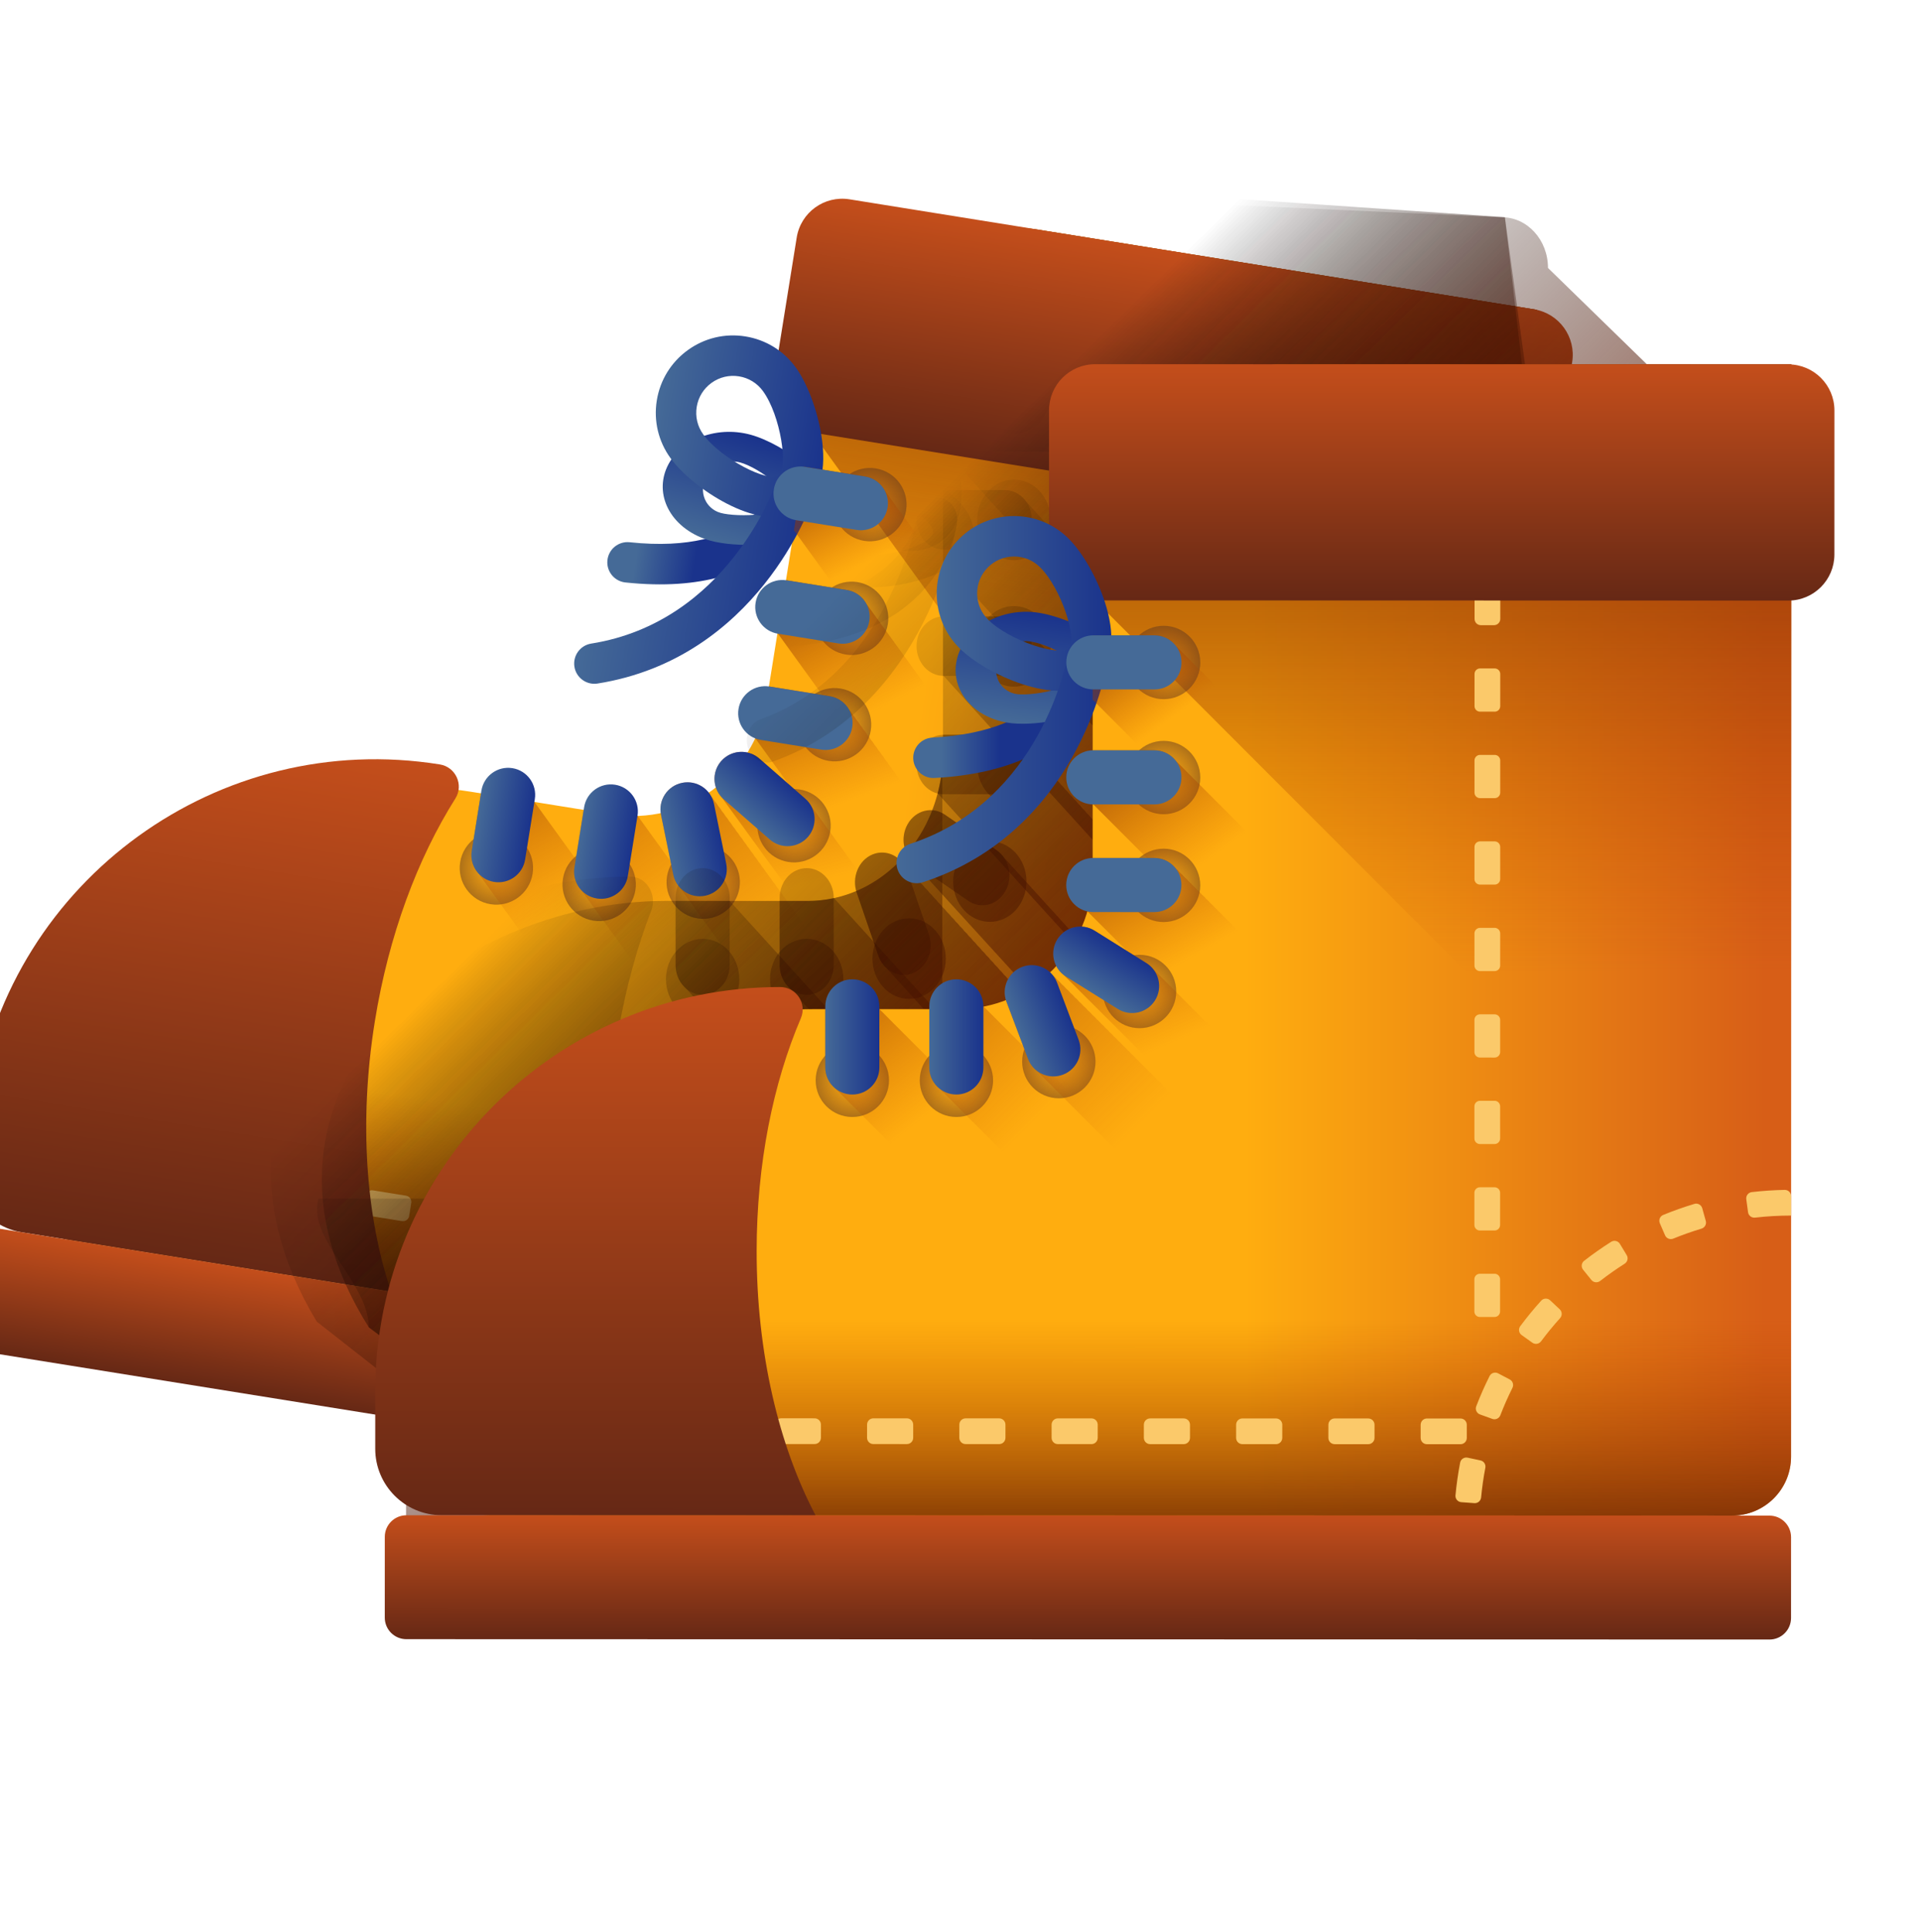<svg width="169" height="170" viewBox="0 0 169 170" fill="none" xmlns="http://www.w3.org/2000/svg">
<g id="boots" clip-path="url(#clip0)">
<g id="Group 1329">
<g id="Group 128">
<path id="Vector" d="M54.951 51.242C54.024 51.093 53.365 50.242 53.466 49.297C53.57 48.319 54.447 47.612 55.424 47.716C66.067 48.852 68.105 43.049 68.187 42.801C68.47 41.86 69.458 41.338 70.4 41.619C71.341 41.903 71.871 42.906 71.588 43.846C71.479 44.209 68.76 52.718 55.046 51.255C55.014 51.251 54.983 51.247 54.951 51.242Z" fill="url(#paint0_linear)"/>
<path id="Vector_2" d="M63.461 47.775C63.111 47.719 62.784 47.649 62.487 47.566C60.931 47.134 59.634 46.188 58.927 44.971C58.262 43.827 58.152 42.536 58.616 41.337C59.61 38.772 62.964 37.395 66.092 38.262L66.093 38.262C69.074 39.092 73.838 42.542 72.779 45.275C72.283 46.556 70.603 47.453 68.051 47.8C66.518 48.009 64.823 47.994 63.461 47.775ZM64.901 40.641C63.735 40.454 62.461 41.163 62.026 42.285C61.783 42.912 61.831 43.594 62.158 44.156C62.319 44.434 62.699 44.931 63.43 45.134C64.124 45.328 65.637 45.427 67.074 45.231C68.492 45.038 69.249 44.638 69.369 44.327C69.715 43.434 66.899 41.182 65.15 40.695C65.067 40.672 64.984 40.655 64.901 40.641Z" fill="url(#paint1_linear)"/>
<path id="Vector_3" d="M71.857 34.41L67.458 61.787C66.414 68.283 60.303 72.702 53.807 71.659L41.467 69.676C22.851 66.685 5.334 79.352 2.343 97.969L1.581 102.71C1.09 105.766 3.17 108.642 6.226 109.134L114.087 126.463C116.917 126.918 119.579 124.993 120.034 122.163L135.281 27.262L91.474 20.224C82.14 18.724 73.356 25.076 71.857 34.41Z" fill="url(#paint2_linear)"/>
<path id="Vector_4" d="M71.858 34.415L71.305 37.855L71.481 38.067L122.265 108.293L135.283 27.267L91.475 20.229C82.141 18.729 73.358 25.081 71.858 34.415Z" fill="url(#paint3_linear)"/>
<path id="Vector_5" d="M67.227 62.874C65.714 68.767 59.931 72.643 53.805 71.659L41.465 69.677C22.849 66.685 5.332 79.352 2.341 97.969L1.579 102.71C1.088 105.767 3.168 108.643 6.225 109.134L58.447 117.524L67.227 62.874L67.227 62.874Z" fill="url(#paint4_linear)"/>
<path id="Vector_6" d="M5.539 88.051C4.009 91.097 2.911 94.426 2.342 97.971L1.58 102.712C1.089 105.769 3.168 108.645 6.225 109.136L114.086 126.466C116.915 126.921 119.578 124.995 120.032 122.166L122.495 106.842L5.539 88.05L5.539 88.051Z" fill="url(#paint5_linear)"/>
<g id="Vector_7" filter="url(#filter0_d)">
<path d="M91.51 116.272L88.595 115.804C88.293 115.755 88.087 115.471 88.136 115.169L88.319 114.027C88.368 113.725 88.652 113.519 88.954 113.568L91.869 114.036C92.172 114.085 92.377 114.369 92.329 114.672L92.145 115.813C92.097 116.115 91.812 116.321 91.51 116.272ZM83.491 114.984L80.576 114.516C80.274 114.467 80.068 114.182 80.117 113.88L80.3 112.739C80.349 112.437 80.633 112.231 80.936 112.28L83.85 112.748C84.153 112.796 84.358 113.081 84.31 113.383L84.126 114.525C84.078 114.827 83.794 115.032 83.491 114.984ZM75.473 113.696L72.558 113.227C72.256 113.179 72.05 112.894 72.099 112.592L72.282 111.451C72.331 111.148 72.615 110.943 72.918 110.991L75.832 111.46C76.135 111.508 76.34 111.793 76.291 112.095L76.108 113.236C76.059 113.538 75.775 113.744 75.473 113.696ZM67.454 112.407L64.54 111.939C64.237 111.89 64.032 111.606 64.08 111.304L64.264 110.162C64.312 109.86 64.597 109.654 64.899 109.703L67.814 110.171C68.116 110.22 68.322 110.504 68.273 110.806L68.09 111.948C68.041 112.25 67.757 112.456 67.454 112.407ZM59.436 111.119L56.521 110.651C56.219 110.602 56.013 110.317 56.062 110.015L56.245 108.874C56.294 108.572 56.578 108.366 56.88 108.415L59.795 108.883C60.097 108.931 60.303 109.216 60.254 109.518L60.071 110.66C60.023 110.962 59.738 111.167 59.436 111.119ZM51.417 109.831L48.502 109.362C48.2 109.314 47.995 109.029 48.043 108.727L48.227 107.586C48.275 107.283 48.56 107.078 48.862 107.126L51.776 107.595C52.079 107.643 52.284 107.928 52.236 108.23L52.052 109.371C52.004 109.673 51.72 109.879 51.417 109.831ZM43.399 108.542L40.484 108.074C40.182 108.025 39.976 107.741 40.025 107.439L40.208 106.297C40.257 105.995 40.541 105.789 40.843 105.838L43.758 106.306C44.06 106.355 44.266 106.639 44.218 106.941L44.034 108.083C43.986 108.385 43.701 108.591 43.399 108.542ZM35.38 107.254L32.466 106.786C32.163 106.737 31.958 106.452 32.006 106.15L32.19 105.009C32.238 104.707 32.523 104.501 32.825 104.55L35.739 105.018C36.042 105.066 36.247 105.351 36.199 105.653L36.016 106.795C35.967 107.097 35.683 107.302 35.38 107.254Z" fill="#FBC96A"/>
</g>
<path id="Vector_8" d="M32.992 89.891C34.212 82.297 36.767 75.518 40.084 70.264C40.838 69.07 40.108 67.492 38.714 67.269C19.286 64.147 1.007 77.365 -2.115 96.793L-2.91 101.74C-3.422 104.93 -1.252 107.931 1.938 108.444L34.43 113.664C32.218 107.127 31.569 98.752 32.992 89.891Z" fill="url(#paint6_linear)"/>
<path id="Vector_9" d="M77.666 37.597C79.426 37.879 81.082 36.682 81.364 34.922C81.647 33.162 80.45 31.507 78.69 31.224C76.93 30.941 75.274 32.139 74.992 33.898C74.709 35.658 75.906 37.314 77.666 37.597Z" fill="url(#paint7_radial)"/>
<path id="Vector_10" d="M76.056 47.593C77.816 47.875 79.472 46.678 79.755 44.918C80.038 43.158 78.84 41.502 77.08 41.22C75.321 40.937 73.665 42.134 73.382 43.894C73.099 45.654 74.297 47.31 76.056 47.593Z" fill="url(#paint8_radial)"/>
<path id="Vector_11" d="M74.45 57.598C76.21 57.88 77.866 56.683 78.149 54.923C78.431 53.163 77.234 51.508 75.474 51.225C73.714 50.942 72.059 52.139 71.776 53.899C71.493 55.659 72.691 57.315 74.45 57.598Z" fill="url(#paint9_radial)"/>
<path id="Vector_12" d="M72.946 66.959C74.706 67.242 76.362 66.045 76.645 64.285C76.927 62.525 75.73 60.869 73.97 60.587C72.21 60.304 70.555 61.501 70.272 63.261C69.989 65.021 71.186 66.677 72.946 66.959Z" fill="url(#paint10_radial)"/>
<path id="Vector_13" d="M43.18 79.568C44.94 79.85 46.596 78.653 46.879 76.893C47.161 75.133 45.964 73.478 44.204 73.195C42.444 72.912 40.788 74.109 40.506 75.869C40.223 77.629 41.42 79.285 43.18 79.568Z" fill="url(#paint11_radial)"/>
<path id="Vector_14" d="M52.227 81.015C53.987 81.298 55.643 80.101 55.925 78.341C56.208 76.581 55.011 74.925 53.251 74.643C51.491 74.36 49.835 75.557 49.553 77.317C49.27 79.077 50.467 80.733 52.227 81.015Z" fill="url(#paint12_radial)"/>
<path id="Vector_15" d="M61.386 80.816C63.146 81.099 64.802 79.901 65.085 78.141C65.367 76.382 64.17 74.726 62.41 74.443C60.65 74.16 58.995 75.358 58.712 77.118C58.429 78.877 59.626 80.533 61.386 80.816Z" fill="url(#paint13_radial)"/>
<path id="Vector_16" d="M69.378 75.849C71.137 76.132 72.793 74.934 73.076 73.174C73.359 71.415 72.161 69.759 70.402 69.476C68.642 69.193 66.986 70.391 66.703 72.151C66.421 73.91 67.618 75.566 69.378 75.849Z" fill="url(#paint14_radial)"/>
<g id="Group">
<g id="Vector_17" filter="url(#filter1_d)">
<path d="M96.24 105.701L94.964 105.496C94.699 105.453 94.519 105.204 94.561 104.938L95.01 102.143C95.053 101.877 95.303 101.697 95.568 101.739L96.843 101.944C97.109 101.987 97.289 102.236 97.247 102.502L96.797 105.298C96.755 105.563 96.505 105.744 96.24 105.701ZM97.447 98.188L96.172 97.983C95.906 97.94 95.726 97.691 95.768 97.425L96.218 94.629C96.26 94.364 96.51 94.184 96.775 94.226L98.05 94.431C98.316 94.474 98.496 94.723 98.454 94.989L98.004 97.785C97.962 98.05 97.712 98.231 97.447 98.188ZM98.654 90.675L97.379 90.47C97.114 90.427 96.933 90.178 96.975 89.912L97.425 87.116C97.467 86.851 97.717 86.671 97.982 86.713L99.258 86.918C99.523 86.961 99.704 87.21 99.661 87.476L99.212 90.272C99.169 90.537 98.919 90.718 98.654 90.675ZM99.861 83.162L98.586 82.957C98.321 82.914 98.14 82.665 98.183 82.399L98.632 79.603C98.674 79.338 98.924 79.157 99.189 79.2L100.465 79.405C100.73 79.448 100.911 79.697 100.868 79.963L100.419 82.759C100.376 83.024 100.127 83.204 99.861 83.162ZM101.068 75.649L99.793 75.444C99.528 75.401 99.347 75.152 99.39 74.886L99.839 72.09C99.882 71.825 100.131 71.644 100.397 71.687L101.672 71.892C101.937 71.935 102.118 72.184 102.075 72.45L101.626 75.245C101.583 75.511 101.334 75.691 101.068 75.649ZM102.275 68.135L101 67.93C100.735 67.888 100.554 67.638 100.597 67.373L101.046 64.577C101.089 64.312 101.338 64.131 101.604 64.174L102.879 64.379C103.144 64.421 103.325 64.671 103.282 64.936L102.833 67.732C102.79 67.998 102.541 68.178 102.275 68.135ZM103.483 60.623L102.207 60.418C101.942 60.375 101.761 60.126 101.804 59.86L102.253 57.064C102.296 56.799 102.545 56.618 102.811 56.661L104.086 56.866C104.351 56.908 104.532 57.158 104.489 57.423L104.04 60.219C103.998 60.485 103.748 60.665 103.483 60.623ZM104.69 53.109L103.414 52.904C103.149 52.862 102.968 52.612 103.011 52.347L103.46 49.551C103.503 49.286 103.752 49.105 104.018 49.148L105.293 49.352C105.559 49.395 105.739 49.645 105.697 49.91L105.247 52.706C105.205 52.971 104.955 53.152 104.69 53.109Z" fill="#FBC96A"/>
</g>
<g id="Vector_18" filter="url(#filter2_d)">
<path d="M105.831 45.586L104.69 45.402C104.387 45.354 104.182 45.069 104.23 44.767L104.53 42.901L106.766 43.26L106.466 45.126C106.418 45.429 106.134 45.634 105.831 45.586Z" fill="#FBC96A"/>
</g>
</g>
<path id="Vector_19" d="M131.725 47.74L71.478 38.06C69.266 37.705 67.761 35.624 68.117 33.412L70.127 20.901C70.483 18.689 72.564 17.184 74.775 17.539L135.022 27.219C137.234 27.574 138.739 29.655 138.384 31.867L136.374 44.378C136.018 46.591 133.937 48.096 131.725 47.74Z" fill="url(#paint15_linear)"/>
<path id="Vector_20" d="M115.608 137.75L-2.855 118.717C-3.89 118.55 -4.595 117.576 -4.428 116.541L-3.301 109.524C-3.135 108.489 -2.161 107.784 -1.125 107.951L117.338 126.984C118.374 127.15 119.078 128.125 118.912 129.16L117.785 136.177C117.618 137.212 116.644 137.917 115.608 137.75Z" fill="url(#paint16_linear)"/>
<g id="Vector_21" filter="url(#filter3_d)">
<path d="M91.892 121.585L90.767 121.318C90.467 121.247 90.28 120.943 90.357 120.645C90.599 119.704 90.888 118.772 91.219 117.863C91.325 117.573 91.652 117.429 91.939 117.54L93.018 117.957C93.301 118.067 93.44 118.382 93.336 118.668C93.038 119.489 92.777 120.33 92.557 121.18C92.481 121.473 92.188 121.655 91.892 121.585ZM94.627 114.516L93.616 113.956C93.346 113.806 93.247 113.463 93.402 113.196C93.888 112.359 94.417 111.54 94.984 110.753C95.164 110.503 95.517 110.452 95.764 110.637L96.689 111.33C96.933 111.512 96.981 111.854 96.804 112.101C96.294 112.811 95.816 113.55 95.377 114.305C95.225 114.568 94.893 114.663 94.627 114.516ZM99.166 108.453L98.344 107.641C98.124 107.424 98.121 107.067 98.342 106.852C99.036 106.175 99.767 105.528 100.523 104.922C100.763 104.729 101.117 104.775 101.306 105.02L102.012 105.935C102.197 106.176 102.152 106.518 101.916 106.708C101.233 107.256 100.573 107.841 99.945 108.452C99.728 108.663 99.383 108.666 99.166 108.453ZM105.171 103.824L104.595 102.822C104.441 102.554 104.534 102.21 104.804 102.061C105.655 101.594 106.532 101.166 107.423 100.784C107.707 100.662 108.036 100.801 108.152 101.087L108.587 102.158C108.701 102.44 108.566 102.757 108.287 102.877C107.482 103.223 106.69 103.609 105.922 104.031C105.656 104.177 105.322 104.088 105.171 103.824ZM112.197 100.972L111.912 99.852C111.835 99.553 112.017 99.246 112.318 99.175C113.263 98.954 114.224 98.778 115.187 98.651C115.493 98.611 115.772 98.833 115.806 99.14L115.936 100.289C115.97 100.591 115.754 100.86 115.453 100.9C114.584 101.016 113.717 101.174 112.864 101.374C112.569 101.442 112.272 101.266 112.197 100.972ZM119.73 100.123L119.759 98.967C119.766 98.659 120.024 98.412 120.333 98.425C121.298 98.467 122.269 98.557 123.231 98.693C123.537 98.737 123.745 99.026 123.697 99.33L123.427 101.013L123.426 101.013C122.379 100.845 121.318 100.736 120.265 100.689C119.961 100.676 119.723 100.426 119.73 100.123Z" fill="#FBC96A"/>
</g>
<path id="Vector_22" d="M67.09 45.414C66.134 45.261 65.086 44.892 63.961 44.311C61.97 43.282 60.029 41.712 59.016 40.311C57.951 38.839 57.523 37.039 57.811 35.244C58.099 33.45 59.069 31.874 60.542 30.809C62.015 29.744 63.815 29.316 65.609 29.605C67.404 29.893 68.979 30.863 70.044 32.336C71.057 33.736 71.94 36.072 72.294 38.285C72.783 41.348 72.2 43.575 70.607 44.727C69.665 45.409 68.475 45.637 67.09 45.414ZM65.045 33.118C64.189 32.981 63.331 33.185 62.628 33.693C61.925 34.201 61.463 34.953 61.325 35.809C61.187 36.665 61.391 37.524 61.9 38.226C63.466 40.392 67.639 42.482 68.522 41.844C69.405 41.206 68.727 36.587 67.161 34.422C66.653 33.719 65.901 33.256 65.045 33.118Z" fill="url(#paint17_linear)"/>
<path id="Vector_23" d="M52.036 60.15C51.297 60.031 50.685 59.451 50.561 58.672C50.407 57.701 51.068 56.79 52.039 56.635C63.981 54.737 68.159 42.883 68.2 42.764C68.517 41.834 69.528 41.337 70.459 41.655C71.389 41.972 71.885 42.984 71.568 43.913C71.373 44.484 66.633 57.919 52.598 60.15C52.406 60.18 52.217 60.179 52.036 60.15Z" fill="url(#paint18_linear)"/>
<path id="Vector_24" d="M62.444 92.649L61.453 98.818C61.324 99.626 60.577 100.218 59.768 100.094C59.762 100.093 59.757 100.092 59.751 100.091C59.007 99.972 58.399 99.517 58.058 98.905L42.118 76.867C41.644 76.348 41.403 75.628 41.523 74.884L42.337 69.814L47.039 70.57L62.171 91.499C62.411 91.831 62.51 92.245 62.444 92.649Z" fill="url(#paint19_linear)"/>
<path id="Vector_25" d="M67.096 100.358C67.442 100.973 68.055 101.43 68.807 101.546C70.115 101.749 71.325 100.791 71.535 99.484L71.823 97.692C72.176 95.494 71.641 93.246 70.337 91.443L56.132 71.799C55.367 71.827 54.589 71.784 53.804 71.658L51.377 71.268L50.563 76.335C50.443 77.081 50.685 77.8 51.158 78.318L67.096 100.358Z" fill="url(#paint20_linear)"/>
<path id="Vector_26" d="M66.483 64.974L82.744 87.461C82.9 87.522 83.063 87.569 83.235 87.597L88.547 88.45C89.845 88.659 91.066 87.775 91.274 86.478C91.394 85.732 91.152 85.013 90.68 84.495C90.59 84.336 90.484 84.189 90.361 84.054C90.272 83.895 90.165 83.748 90.042 83.613C89.953 83.454 89.846 83.307 89.723 83.172C89.634 83.014 89.527 82.866 89.404 82.731C89.315 82.573 89.208 82.425 89.085 82.29C88.996 82.132 88.889 81.984 88.767 81.85C88.678 81.691 88.571 81.543 88.448 81.409C88.359 81.25 88.252 81.103 88.129 80.968C88.04 80.809 87.933 80.662 87.81 80.527C87.721 80.368 87.614 80.221 87.492 80.086C87.402 79.927 87.295 79.78 87.173 79.645C87.084 79.487 86.977 79.339 86.854 79.204C86.764 79.046 86.658 78.898 86.535 78.763C86.446 78.605 86.339 78.457 86.216 78.322C86.127 78.164 86.02 78.016 85.897 77.882C85.808 77.723 85.701 77.575 85.579 77.441C85.489 77.282 85.382 77.135 85.26 77C85.171 76.841 85.064 76.694 84.941 76.559C84.852 76.4 84.745 76.253 84.622 76.118C84.533 75.96 84.426 75.812 84.303 75.677C84.214 75.519 84.107 75.371 83.985 75.236C83.895 75.078 83.788 74.93 83.666 74.795C83.576 74.637 83.47 74.489 83.347 74.355C83.258 74.196 83.151 74.048 83.028 73.914C82.939 73.755 82.832 73.608 82.709 73.473C82.62 73.314 82.513 73.167 82.391 73.032C82.301 72.873 82.195 72.726 82.072 72.591C81.983 72.433 81.876 72.285 81.753 72.15C81.664 71.992 81.557 71.844 81.434 71.709C81.345 71.551 81.238 71.403 81.115 71.268C81.026 71.11 80.919 70.962 80.796 70.828C80.707 70.669 80.6 70.521 80.478 70.387C80.388 70.228 80.281 70.08 80.159 69.946C80.069 69.787 79.963 69.639 79.84 69.505C79.751 69.346 79.644 69.198 79.521 69.064C79.432 68.905 79.325 68.757 79.203 68.623C79.113 68.464 79.006 68.317 78.884 68.182C78.794 68.023 78.687 67.876 78.565 67.741C78.475 67.582 78.369 67.435 78.246 67.3C78.157 67.142 78.05 66.994 77.927 66.859C77.838 66.701 77.731 66.553 77.608 66.418C77.519 66.26 77.412 66.112 77.289 65.978C77.2 65.819 77.093 65.671 76.971 65.537C76.882 65.378 76.775 65.23 76.652 65.096C76.563 64.937 76.456 64.789 76.333 64.655C76.244 64.496 76.137 64.349 76.014 64.214C75.925 64.056 75.818 63.909 75.697 63.775C75.607 63.616 75.5 63.468 75.377 63.333C75.287 63.174 75.181 63.026 75.058 62.892C74.969 62.733 74.862 62.585 74.739 62.451C74.395 61.84 73.788 61.385 73.042 61.265L67.731 60.411C67.712 60.408 67.695 60.408 67.677 60.406L67.455 61.783C67.273 62.916 66.935 63.983 66.469 64.971L66.483 64.974Z" fill="url(#paint21_linear)"/>
<path id="Vector_27" d="M76.243 53.105C75.899 52.494 75.292 52.039 74.546 51.92L69.234 51.066C69.21 51.084 69.196 51.094 69.172 51.111L68.419 55.796L68.479 55.766L82.96 75.791C84.097 77.364 85.814 78.421 87.731 78.729L89.96 79.087C91.268 79.297 92.556 78.448 92.774 77.142C92.899 76.392 92.657 75.667 92.181 75.146L76.243 53.105Z" fill="url(#paint22_linear)"/>
<path id="Vector_28" d="M75.771 100.132C76.262 101.017 77.286 101.523 78.329 101.309C79.617 101.045 80.448 99.787 80.184 98.499L79.105 93.229C79.016 92.795 78.813 92.415 78.536 92.109C78.447 91.949 78.338 91.802 78.217 91.669C78.128 91.508 78.019 91.362 77.898 91.228C77.809 91.067 77.701 90.921 77.579 90.787C77.49 90.626 77.382 90.48 77.261 90.346C77.171 90.186 77.063 90.039 76.942 89.905C76.853 89.745 76.745 89.598 76.623 89.464C76.534 89.304 76.426 89.157 76.304 89.023C76.215 88.863 76.107 88.716 75.986 88.582C75.896 88.422 75.788 88.275 75.667 88.142C75.578 87.981 75.469 87.835 75.348 87.701C75.259 87.54 75.15 87.394 75.029 87.26C74.94 87.099 74.832 86.953 74.71 86.819C74.621 86.658 74.513 86.512 74.392 86.378C74.302 86.218 74.194 86.071 74.073 85.937C73.984 85.777 73.875 85.63 73.754 85.496C73.665 85.336 73.556 85.189 73.435 85.056C73.346 84.895 73.238 84.748 73.116 84.615C73.027 84.454 72.919 84.308 72.798 84.174C72.708 84.013 72.6 83.867 72.479 83.733C72.389 83.572 72.281 83.426 72.16 83.292C72.071 83.131 71.963 82.985 71.841 82.851C71.752 82.69 71.644 82.544 71.523 82.41C71.433 82.25 71.325 82.103 71.204 81.969C71.115 81.809 71.006 81.662 70.885 81.529C70.796 81.368 70.687 81.221 70.566 81.088C70.477 80.927 70.369 80.781 70.247 80.647C70.158 80.486 70.05 80.34 69.928 80.206C69.839 80.045 69.731 79.899 69.61 79.765C69.52 79.604 69.412 79.458 69.291 79.324C69.201 79.164 69.093 79.017 68.972 78.883C68.883 78.723 68.774 78.576 68.653 78.443C68.564 78.282 68.456 78.136 68.334 78.002C68.245 77.841 68.137 77.695 68.016 77.561C67.926 77.4 67.818 77.254 67.697 77.12C67.607 76.96 67.499 76.813 67.378 76.679C67.289 76.519 67.18 76.372 67.059 76.238C66.97 76.078 66.861 75.931 66.74 75.797C66.651 75.637 66.543 75.49 66.421 75.356C66.332 75.196 66.224 75.049 66.102 74.916C66.013 74.755 65.905 74.609 65.784 74.475C65.695 74.314 65.586 74.168 65.465 74.034C65.376 73.874 65.267 73.727 65.146 73.593C65.057 73.433 64.948 73.286 64.827 73.153C64.738 72.992 64.63 72.845 64.508 72.712C64.419 72.551 64.311 72.404 64.189 72.271C64.1 72.11 63.992 71.964 63.871 71.83C63.781 71.669 63.673 71.523 63.552 71.389C63.463 71.228 63.354 71.082 63.233 70.948C63.144 70.787 63.035 70.641 62.914 70.507C62.825 70.346 62.717 70.2 62.595 70.066C62.104 69.181 61.081 68.676 60.037 68.89C58.749 69.153 57.919 70.411 58.182 71.699L59.261 76.97C59.35 77.403 59.553 77.783 59.831 78.089C59.833 78.092 75.65 99.999 75.771 100.132Z" fill="url(#paint23_linear)"/>
<path id="Vector_29" d="M71.392 70.914C71.263 70.686 71.096 70.474 70.888 70.291L66.835 66.752C65.846 65.888 64.342 65.989 63.477 66.979C62.67 67.903 62.705 69.274 63.517 70.156L79.961 92.819L84.013 96.358C85.003 97.223 86.507 97.121 87.372 96.131C88.178 95.207 88.143 93.837 87.331 92.955L71.392 70.914Z" fill="url(#paint24_linear)"/>
<path id="Vector_30" d="M84.643 67.071C84.987 67.682 85.594 68.137 86.34 68.257L91.651 69.11C92.949 69.319 94.171 68.436 94.379 67.138C94.499 66.392 94.257 65.673 93.785 65.155L77.846 43.114C77.502 42.503 76.895 42.048 76.149 41.929L70.837 41.075C70.819 41.072 70.801 41.072 70.783 41.069L69.883 46.675C69.915 46.715 69.945 46.756 69.979 46.794L84.643 67.071Z" fill="url(#paint25_linear)"/>
<path id="Vector_31" d="M43.494 77.61C42.196 77.401 41.313 76.18 41.522 74.882L42.375 69.57C42.584 68.272 43.805 67.389 45.103 67.598C46.401 67.806 47.284 69.028 47.075 70.326L46.222 75.637C46.014 76.935 44.792 77.818 43.494 77.61Z" fill="url(#paint26_linear)"/>
<path id="Vector_32" d="M52.534 79.067C51.236 78.859 50.353 77.638 50.562 76.34L51.415 71.028C51.624 69.73 52.845 68.847 54.143 69.056C55.441 69.264 56.324 70.486 56.115 71.783L55.262 77.095C55.053 78.393 53.832 79.276 52.534 79.067Z" fill="url(#paint27_linear)"/>
<path id="Vector_33" d="M62.07 78.824C60.783 79.088 59.525 78.258 59.261 76.97L58.182 71.699C57.919 70.411 58.749 69.153 60.037 68.89C61.325 68.626 62.583 69.456 62.846 70.745L63.925 76.015C64.188 77.303 63.358 78.561 62.07 78.824Z" fill="url(#paint28_linear)"/>
<path id="Vector_34" d="M71.115 73.65C70.25 74.64 68.746 74.742 67.756 73.877L63.704 70.338C62.714 69.473 62.612 67.969 63.477 66.979C64.342 65.989 65.845 65.887 66.836 66.752L70.888 70.291C71.878 71.156 71.979 72.66 71.115 73.65Z" fill="url(#paint29_linear)"/>
<path id="Vector_35" d="M78.126 44.661C77.917 45.959 76.696 46.842 75.398 46.633L70.087 45.78C68.789 45.571 67.905 44.35 68.114 43.052C68.323 41.754 69.544 40.871 70.842 41.08L76.153 41.933C77.451 42.142 78.334 43.363 78.126 44.661Z" fill="url(#paint30_linear)"/>
<path id="Vector_36" d="M76.52 54.65C76.311 55.948 75.09 56.831 73.792 56.623L68.48 55.769C67.182 55.561 66.299 54.339 66.508 53.041C66.716 51.744 67.938 50.861 69.235 51.069L74.547 51.922C75.845 52.131 76.728 53.352 76.52 54.65Z" fill="url(#paint31_linear)"/>
<path id="Vector_37" d="M75.016 63.995C74.807 65.293 73.586 66.177 72.288 65.968L66.976 65.115C65.678 64.906 64.795 63.685 65.004 62.387C65.212 61.089 66.434 60.206 67.731 60.414L73.043 61.268C74.341 61.476 75.224 62.697 75.016 63.995Z" fill="url(#paint32_linear)"/>
</g>
<g id="Vector_38" filter="url(#filter4_f)">
<path d="M68.983 56.924C68.044 56.924 67.258 56.115 67.208 55.071C67.156 53.992 67.91 53.072 68.892 53.015C79.581 52.395 80.674 45.741 80.715 45.458C80.845 44.388 81.738 43.649 82.713 43.79C83.687 43.934 84.369 44.93 84.239 46.001C84.189 46.414 82.851 56.123 69.079 56.921C69.047 56.923 69.015 56.924 68.983 56.924Z" fill="url(#paint33_linear)"/>
<path d="M76.836 51.675C76.481 51.675 76.147 51.657 75.841 51.619C74.237 51.42 72.806 50.619 71.915 49.422C71.077 48.295 70.763 46.913 71.032 45.531C71.608 42.574 74.701 40.496 77.927 40.892C81.002 41.273 86.253 44.189 85.64 47.339C85.353 48.817 83.837 50.083 81.372 50.904C79.891 51.397 78.215 51.676 76.836 51.675ZM77.127 43.682C75.947 43.681 74.801 44.673 74.549 45.967C74.409 46.689 74.564 47.421 74.975 47.974C75.179 48.248 75.633 48.721 76.387 48.814C77.103 48.904 78.613 48.748 80 48.285C81.37 47.829 82.053 47.263 82.123 46.904C82.323 45.875 79.186 43.921 77.382 43.697C77.297 43.687 77.212 43.682 77.127 43.682Z" fill="url(#paint34_linear)"/>
<path d="M83.007 35.714L83 66.195C82.998 73.427 77.664 79.288 71.085 79.286L58.587 79.282C39.732 79.277 19.426 96.075 32.463 116.802L39.484 122.081C39.483 125.484 41.992 128.243 45.088 128.244L139.284 128.276C142.15 128.277 144.474 125.723 144.474 122.573L132.461 19.119L100.131 16.901C90.676 16.898 83.01 25.321 83.007 35.714Z" fill="url(#paint35_linear)"/>
<path d="M83.008 35.712L83.007 39.542L83.214 39.742L144.479 107.123L132.462 19.118L100.131 16.899C90.677 16.897 83.01 25.32 83.008 35.712Z" fill="url(#paint36_linear)"/>
<path d="M82.945 67.41C82.384 74.07 77.288 79.284 71.084 79.282L58.586 79.278C39.73 79.273 19.425 96.071 32.462 116.798L39.483 122.077C39.482 125.48 41.991 128.239 45.087 128.24L82.931 128.255L82.945 67.41Z" fill="url(#paint37_linear)"/>
<path d="M28.029 105.477C27 109.05 32.463 112.854 32.462 116.801L39.483 122.08C39.482 125.483 41.991 128.242 45.087 128.243L139.283 128.275C142.149 128.276 144.473 125.722 144.474 122.572L144.478 105.511L28.029 105.477Z" fill="url(#paint38_linear)"/>
<path d="M115.378 121.148L112.426 121.147C112.12 121.147 111.872 120.874 111.872 120.537L111.872 119.267C111.872 118.93 112.121 118.657 112.427 118.657L115.379 118.658C115.685 118.658 115.933 118.931 115.933 119.268L115.933 120.539C115.932 120.875 115.685 121.148 115.378 121.148ZM107.257 121.145L104.304 121.144C103.998 121.144 103.75 120.871 103.75 120.535L103.75 119.264C103.751 118.928 103.999 118.655 104.305 118.655L107.257 118.656C107.564 118.656 107.812 118.929 107.811 119.265L107.811 120.536C107.811 120.873 107.563 121.145 107.257 121.145ZM99.135 121.143L96.183 121.142C95.877 121.142 95.629 120.869 95.629 120.533L95.63 119.262C95.63 118.925 95.878 118.653 96.184 118.653L99.136 118.654C99.442 118.654 99.69 118.927 99.69 119.263L99.69 120.534C99.69 120.87 99.442 121.143 99.135 121.143ZM91.014 121.141L88.062 121.14C87.756 121.14 87.508 120.867 87.508 120.53L87.508 119.26C87.508 118.923 87.757 118.65 88.063 118.65L91.015 118.651C91.321 118.651 91.569 118.924 91.569 119.261L91.569 120.531C91.569 120.868 91.32 121.141 91.014 121.141ZM82.893 121.138L79.941 121.137C79.634 121.137 79.386 120.864 79.386 120.528L79.387 119.257C79.387 118.921 79.635 118.648 79.941 118.648L82.893 118.649C83.2 118.649 83.448 118.922 83.447 119.258L83.447 120.529C83.447 120.865 83.199 121.138 82.893 121.138ZM74.771 121.136L71.819 121.135C71.513 121.135 71.265 120.862 71.265 120.526L71.265 119.255C71.265 118.918 71.514 118.646 71.82 118.646L74.772 118.647C75.078 118.647 75.326 118.92 75.326 119.256L75.326 120.527C75.326 120.863 75.078 121.136 74.771 121.136ZM66.65 121.134L63.698 121.133C63.392 121.133 63.144 120.86 63.144 120.523L63.144 119.252C63.144 118.916 63.393 118.643 63.699 118.643L66.651 118.644C66.957 118.644 67.205 118.917 67.205 119.254L67.205 120.524C67.204 120.861 66.956 121.134 66.65 121.134ZM58.529 121.131L55.577 121.13C55.27 121.13 55.022 120.857 55.022 120.521L55.023 119.25C55.023 118.914 55.271 118.641 55.577 118.641L58.529 118.642C58.836 118.642 59.084 118.915 59.083 119.251L59.083 120.522C59.083 120.858 58.835 121.131 58.529 121.131Z" fill="url(#paint39_linear)"/>
<path d="M53.423 102.694C53.425 94.239 54.874 86.436 57.317 80.156C57.872 78.728 56.902 77.144 55.49 77.143C35.812 77.138 14.841 94.667 27.878 116.297L34.899 121.805C34.898 125.357 37.516 128.236 40.747 128.237L58.607 128.247C55.388 121.537 53.421 112.56 53.423 102.694Z" fill="url(#paint40_linear)"/>
<path d="M89.25 38.157C91.032 38.157 92.477 36.569 92.478 34.61C92.478 32.651 91.034 31.062 89.251 31.061C87.469 31.061 86.024 32.649 86.023 34.608C86.023 36.567 87.467 38.156 89.25 38.157Z" fill="url(#paint41_linear)"/>
<path d="M89.245 49.295C91.027 49.295 92.472 47.708 92.473 45.748C92.473 43.789 91.029 42.2 89.247 42.2C87.464 42.199 86.019 43.787 86.019 45.746C86.018 47.706 87.463 49.294 89.245 49.295Z" fill="url(#paint42_linear)"/>
<path d="M89.243 60.427C91.025 60.427 92.471 58.839 92.471 56.88C92.472 54.921 91.027 53.332 89.245 53.331C87.462 53.331 86.017 54.919 86.016 56.878C86.016 58.837 87.461 60.426 89.243 60.427Z" fill="url(#paint43_linear)"/>
<path d="M89.241 70.856C91.023 70.856 92.469 69.268 92.469 67.309C92.47 65.35 91.025 63.761 89.243 63.761C87.46 63.76 86.015 65.348 86.015 67.307C86.014 69.266 87.459 70.855 89.241 70.856Z" fill="url(#paint44_linear)"/>
<path d="M61.846 89.714C63.628 89.714 65.073 88.126 65.074 86.167C65.074 84.208 63.63 82.619 61.847 82.618C60.065 82.618 58.62 84.206 58.619 86.165C58.619 88.124 60.063 89.713 61.846 89.714Z" fill="url(#paint45_linear)"/>
<path d="M71.007 89.714C72.789 89.714 74.234 88.126 74.235 86.167C74.235 84.208 72.791 82.619 71.008 82.618C69.226 82.618 67.781 84.206 67.78 86.165C67.78 88.124 69.224 89.713 71.007 89.714Z" fill="url(#paint46_linear)"/>
<path d="M80.021 87.904C81.803 87.905 83.248 86.317 83.249 84.358C83.249 82.399 81.805 80.81 80.022 80.809C78.24 80.809 76.795 82.397 76.794 84.356C76.794 86.315 78.238 87.904 80.021 87.904Z" fill="url(#paint47_linear)"/>
<path d="M87.124 81.122C88.907 81.123 90.352 79.535 90.352 77.576C90.353 75.616 88.908 74.028 87.126 74.027C85.344 74.027 83.898 75.615 83.898 77.574C83.897 79.533 85.342 81.122 87.124 81.122Z" fill="url(#paint48_linear)"/>
<path d="M118.378 108.841L117.086 108.84C116.817 108.84 116.6 108.601 116.6 108.305L116.6 105.192C116.6 104.897 116.818 104.658 117.087 104.658L118.379 104.658C118.647 104.658 118.865 104.897 118.865 105.193L118.864 108.306C118.864 108.601 118.647 108.841 118.378 108.841ZM118.38 100.476L117.088 100.475C116.819 100.475 116.602 100.236 116.602 99.94L116.602 96.828C116.602 96.532 116.82 96.293 117.089 96.293L118.381 96.293C118.649 96.293 118.867 96.533 118.867 96.828L118.866 99.941C118.866 100.237 118.649 100.476 118.38 100.476ZM118.382 92.111L117.09 92.111C116.821 92.111 116.604 91.871 116.604 91.576L116.604 88.463C116.604 88.167 116.822 87.928 117.091 87.928L118.383 87.928C118.651 87.928 118.869 88.168 118.869 88.463L118.868 91.576C118.868 91.872 118.651 92.111 118.382 92.111ZM118.384 83.746L117.092 83.746C116.823 83.746 116.606 83.507 116.606 83.211L116.606 80.098C116.606 79.803 116.824 79.563 117.093 79.563L118.385 79.564C118.653 79.564 118.871 79.803 118.871 80.099L118.87 83.212C118.87 83.507 118.653 83.746 118.384 83.746ZM118.386 75.382L117.094 75.381C116.825 75.381 116.608 75.142 116.608 74.846L116.608 71.733C116.608 71.438 116.826 71.198 117.095 71.198L118.387 71.199C118.655 71.199 118.873 71.438 118.873 71.734L118.872 74.847C118.872 75.142 118.655 75.382 118.386 75.382ZM118.388 67.016L117.096 67.016C116.827 67.016 116.61 66.776 116.61 66.481L116.61 63.368C116.61 63.073 116.828 62.833 117.097 62.833L118.389 62.834C118.657 62.834 118.875 63.073 118.875 63.369L118.874 66.482C118.874 66.777 118.657 67.016 118.388 67.016ZM118.39 58.652L117.098 58.652C116.829 58.652 116.612 58.412 116.612 58.117L116.612 55.004C116.612 54.708 116.83 54.469 117.099 54.469L118.391 54.469C118.659 54.469 118.877 54.709 118.877 55.004L118.876 58.117C118.876 58.413 118.659 58.652 118.39 58.652ZM118.392 50.287L117.1 50.286C116.831 50.286 116.614 50.047 116.614 49.752L116.614 46.639C116.614 46.343 116.832 46.104 117.101 46.104L118.393 46.104C118.661 46.104 118.879 46.344 118.879 46.639L118.878 49.752C118.878 50.048 118.661 50.287 118.392 50.287Z" fill="url(#paint49_linear)"/>
<path d="M118.328 41.92L117.172 41.92C116.865 41.92 116.617 41.647 116.617 41.311L116.618 39.233L118.883 39.233L118.882 41.311C118.882 41.648 118.634 41.92 118.328 41.92Z" fill="url(#paint50_linear)"/>
<path d="M144.233 39.761L83.213 39.743C80.973 39.742 79.157 37.746 79.158 35.283L79.161 21.353C79.162 18.891 80.978 16.895 83.219 16.896L132.2 19.119C134.44 19.119 136.256 21.116 136.255 23.579L148.29 35.303C148.289 37.766 146.473 39.761 144.233 39.761Z" fill="url(#paint51_linear)"/>
<path d="M142.573 140.262L37.638 140.227C36.59 140.227 35.74 139.292 35.74 138.139L35.742 130.327C35.742 129.175 36.592 128.24 37.641 128.241L142.576 128.275C143.625 128.275 144.475 129.21 144.474 130.363L144.472 138.175C144.472 139.328 143.621 140.262 142.573 140.262Z" fill="url(#paint52_linear)"/>
<path d="M116.599 126.848L115.446 126.754C115.139 126.73 114.905 126.433 114.934 126.095C115.024 125.032 115.162 123.97 115.345 122.925C115.404 122.592 115.704 122.379 116.005 122.45L117.136 122.715C117.433 122.784 117.62 123.103 117.563 123.431C117.398 124.374 117.274 125.333 117.192 126.293C117.163 126.625 116.902 126.873 116.599 126.848ZM118.18 118.7L117.093 118.268C116.802 118.152 116.651 117.797 116.761 117.481C117.108 116.487 117.502 115.507 117.936 114.554C118.074 114.251 118.415 114.134 118.689 114.292L119.712 114.883C119.981 115.038 120.083 115.401 119.947 115.699C119.556 116.559 119.201 117.444 118.887 118.34C118.778 118.652 118.466 118.813 118.18 118.7ZM121.702 111.328L120.761 110.59C120.51 110.393 120.45 110.007 120.634 109.734C121.212 108.879 121.831 108.05 122.482 107.26C122.689 107.009 123.046 106.997 123.27 107.23L124.112 108.101C124.333 108.329 124.344 108.709 124.14 108.956C123.553 109.67 122.994 110.419 122.47 111.192C122.289 111.459 121.949 111.522 121.702 111.328ZM126.898 105.259L126.17 104.272C125.976 104.008 126.013 103.618 126.256 103.409C127.022 102.754 127.82 102.137 128.64 101.567C128.901 101.386 129.247 101.48 129.407 101.77L130.006 102.857C130.163 103.142 130.081 103.51 129.824 103.689C129.085 104.205 128.364 104.762 127.672 105.353C127.432 105.558 127.089 105.519 126.898 105.259ZM133.383 100.94L132.924 99.774C132.801 99.463 132.932 99.098 133.218 98.969C134.116 98.564 135.037 98.206 135.968 97.901C136.264 97.804 136.574 97.997 136.657 98.324L136.967 99.548C137.048 99.87 136.878 100.2 136.587 100.296C135.747 100.573 134.916 100.895 134.106 101.26C133.824 101.386 133.503 101.247 133.383 100.94ZM140.687 98.707L140.532 97.448C140.49 97.112 140.706 96.799 141.013 96.76C141.973 96.637 142.946 96.566 143.917 96.546C144.226 96.54 144.477 96.817 144.478 97.156L144.478 99.03C143.418 99.03 142.352 99.097 141.304 99.229C141.002 99.267 140.728 99.038 140.687 98.707Z" fill="url(#paint53_linear)"/>
<path d="M80.047 48.487C79.079 48.486 77.985 48.27 76.782 47.834C74.653 47.064 72.488 45.698 71.266 44.354C69.981 42.941 69.273 41.062 69.274 39.064C69.274 37.066 69.983 35.187 71.269 33.775C72.554 32.362 74.263 31.584 76.081 31.585C77.899 31.585 79.607 32.364 80.892 33.778C82.114 35.121 83.356 37.502 84.055 39.842C85.023 43.082 84.801 45.601 83.41 47.129C82.588 48.032 81.45 48.487 80.047 48.487ZM76.08 35.497C75.213 35.497 74.398 35.868 73.784 36.542C73.171 37.216 72.833 38.112 72.833 39.065C72.833 40.018 73.17 40.915 73.783 41.589C75.672 43.667 80.125 45.209 80.895 44.362C81.666 43.516 80.265 38.621 78.376 36.543C77.763 35.869 76.947 35.497 76.08 35.497Z" fill="url(#paint54_linear)"/>
<path d="M67.515 67.102C66.767 67.101 66.071 66.578 65.825 65.754C65.519 64.727 66.028 63.623 66.962 63.286C78.452 59.147 80.7 45.553 80.722 45.417C80.888 44.352 81.807 43.637 82.776 43.819C83.745 44.002 84.395 45.014 84.229 46.078C84.127 46.731 81.574 62.139 68.07 67.004C67.886 67.07 67.699 67.102 67.515 67.102Z" fill="url(#paint55_linear)"/>
<path d="M82.938 100.565L82.936 107.433C82.936 108.332 82.292 109.105 81.474 109.111C81.468 109.111 81.463 109.111 81.457 109.111C80.703 109.111 80.03 108.723 79.597 108.118L60.368 86.973C59.818 86.493 59.466 85.753 59.466 84.924L59.467 79.28L64.23 79.282L82.485 99.363C82.775 99.682 82.938 100.114 82.938 100.565Z" fill="url(#paint56_linear)"/>
<path d="M88.754 108.12C89.193 108.727 89.87 109.116 90.632 109.112C91.956 109.104 92.998 107.853 92.998 106.398L92.999 104.403C92.999 101.956 92.116 99.61 90.543 97.88L73.406 79.031C72.655 79.195 71.879 79.283 71.085 79.283L68.627 79.282L68.625 84.924C68.625 85.754 68.978 86.493 69.526 86.972L88.754 108.12Z" fill="url(#paint57_linear)"/>
<path d="M82.543 69.828L102.16 91.403C102.323 91.442 102.492 91.465 102.666 91.465L108.046 91.467C109.361 91.467 110.427 90.296 110.427 88.851C110.427 88.02 110.074 87.282 109.526 86.802C109.412 86.646 109.284 86.504 109.141 86.379C109.028 86.223 108.899 86.081 108.756 85.956C108.643 85.8 108.514 85.658 108.372 85.533C108.258 85.377 108.13 85.235 107.987 85.11C107.874 84.954 107.745 84.812 107.602 84.687C107.489 84.53 107.36 84.389 107.218 84.264C107.105 84.107 106.976 83.966 106.833 83.841C106.72 83.685 106.591 83.543 106.449 83.418C106.336 83.262 106.207 83.12 106.064 82.995C105.951 82.838 105.822 82.697 105.679 82.572C105.566 82.415 105.437 82.274 105.295 82.149C105.182 81.992 105.053 81.851 104.91 81.726C104.797 81.569 104.668 81.428 104.526 81.303C104.412 81.146 104.283 81.004 104.141 80.88C104.028 80.723 103.899 80.582 103.756 80.457C103.643 80.3 103.514 80.158 103.372 80.034C103.259 79.877 103.13 79.736 102.987 79.611C102.874 79.454 102.745 79.313 102.603 79.188C102.489 79.031 102.361 78.889 102.218 78.765C102.105 78.608 101.976 78.466 101.833 78.342C101.72 78.185 101.591 78.043 101.449 77.919C101.336 77.762 101.207 77.62 101.064 77.496C100.951 77.339 100.822 77.197 100.68 77.073C100.566 76.916 100.437 76.774 100.295 76.65C100.182 76.493 100.053 76.352 99.91 76.227C99.797 76.07 99.668 75.928 99.526 75.804C99.412 75.647 99.284 75.505 99.141 75.381C99.028 75.224 98.899 75.082 98.757 74.958C98.643 74.801 98.514 74.659 98.372 74.535C98.258 74.378 98.13 74.236 97.987 74.112C97.874 73.955 97.745 73.813 97.603 73.689C97.489 73.532 97.36 73.39 97.218 73.265C97.105 73.109 96.976 72.967 96.833 72.842C96.72 72.686 96.591 72.544 96.449 72.419C96.335 72.263 96.206 72.121 96.064 71.996C95.951 71.84 95.822 71.698 95.68 71.573C95.566 71.417 95.437 71.275 95.295 71.15C95.182 70.993 95.053 70.852 94.91 70.727C94.797 70.57 94.668 70.429 94.526 70.304C94.412 70.147 94.283 70.006 94.141 69.881C94.028 69.724 93.899 69.583 93.756 69.458C93.643 69.301 93.514 69.159 93.372 69.035C93.258 68.878 93.129 68.737 92.987 68.612C92.874 68.455 92.745 68.313 92.603 68.189C92.489 68.032 92.36 67.89 92.218 67.766C92.105 67.609 91.976 67.468 91.833 67.343C91.721 67.187 91.592 67.046 91.45 66.922C91.337 66.765 91.207 66.622 91.064 66.497C90.951 66.341 90.822 66.199 90.68 66.074C90.566 65.917 90.437 65.776 90.295 65.651C89.859 65.048 89.187 64.659 88.432 64.659L83.052 64.658C83.034 64.658 83.016 64.66 82.998 64.661L82.997 66.195C82.997 67.455 82.832 68.673 82.529 69.826L82.543 69.828Z" fill="url(#paint58_linear)"/>
<path d="M90.3 55.237C89.864 54.633 89.192 54.246 88.437 54.245L83.057 54.244C83.036 54.267 83.023 54.281 83.002 54.303L83.001 59.52L83.055 59.477L100.524 78.69C101.897 80.199 103.759 81.048 105.7 81.049L107.959 81.049C109.283 81.05 110.421 79.904 110.429 78.449C110.433 77.612 110.08 76.867 109.528 76.385L90.3 55.237Z" fill="url(#paint59_linear)"/>
<path d="M97.28 106.364C97.905 107.239 98.996 107.609 99.993 107.195C101.222 106.685 101.843 105.175 101.379 103.823L99.479 98.29C99.323 97.836 99.061 97.458 98.739 97.175C98.626 97.016 98.496 96.876 98.355 96.752C98.241 96.593 98.111 96.453 97.97 96.329C97.856 96.17 97.726 96.03 97.586 95.906C97.472 95.747 97.342 95.607 97.201 95.483C97.087 95.324 96.957 95.184 96.817 95.06C96.703 94.901 96.573 94.761 96.432 94.637C96.318 94.478 96.188 94.338 96.047 94.214C95.934 94.055 95.803 93.915 95.663 93.791C95.549 93.632 95.419 93.492 95.278 93.368C95.164 93.209 95.034 93.069 94.893 92.945C94.78 92.786 94.65 92.646 94.509 92.522C94.395 92.363 94.265 92.222 94.124 92.098C94.011 91.94 93.88 91.799 93.74 91.676C93.626 91.517 93.496 91.377 93.355 91.253C93.242 91.094 93.111 90.954 92.971 90.829C92.857 90.671 92.727 90.531 92.586 90.406C92.472 90.248 92.342 90.108 92.201 89.983C92.088 89.825 91.957 89.684 91.817 89.56C91.703 89.401 91.573 89.261 91.432 89.137C91.318 88.978 91.188 88.838 91.047 88.714C90.934 88.555 90.804 88.415 90.663 88.291C90.549 88.132 90.419 87.992 90.278 87.868C90.165 87.71 90.035 87.57 89.894 87.445C89.78 87.287 89.65 87.146 89.509 87.022C89.396 86.864 89.266 86.723 89.124 86.599C89.011 86.44 88.881 86.3 88.74 86.176C88.626 86.017 88.496 85.877 88.355 85.753C88.242 85.594 88.112 85.454 87.971 85.33C87.857 85.171 87.727 85.031 87.586 84.907C87.472 84.749 87.342 84.608 87.201 84.484C87.088 84.325 86.957 84.185 86.817 84.061C86.703 83.903 86.573 83.763 86.432 83.639C86.319 83.48 86.189 83.34 86.048 83.216C85.934 83.057 85.804 82.917 85.663 82.793C85.549 82.634 85.419 82.494 85.278 82.37C85.165 82.211 85.035 82.071 84.894 81.947C84.78 81.788 84.65 81.647 84.509 81.523C84.395 81.365 84.265 81.225 84.124 81.1C84.011 80.942 83.881 80.801 83.74 80.677C83.626 80.519 83.496 80.378 83.355 80.254C83.242 80.096 83.112 79.956 82.971 79.832C82.857 79.673 82.727 79.533 82.586 79.409C82.472 79.25 82.342 79.11 82.201 78.986C82.088 78.827 81.958 78.687 81.817 78.563C81.703 78.404 81.573 78.264 81.432 78.139C81.318 77.981 81.188 77.841 81.047 77.716C80.934 77.558 80.804 77.418 80.663 77.293C80.549 77.135 80.419 76.995 80.278 76.87C80.165 76.712 80.034 76.571 79.893 76.447C79.78 76.288 79.65 76.148 79.509 76.024C78.884 75.15 77.793 74.779 76.796 75.193C75.566 75.703 74.946 77.213 75.41 78.565L77.31 84.098C77.466 84.553 77.727 84.93 78.05 85.213C78.052 85.216 97.139 106.24 97.28 106.364Z" fill="url(#paint60_linear)"/>
<path d="M88.332 75.416C88.168 75.19 87.97 74.989 87.735 74.828L83.173 71.692C82.059 70.926 80.59 71.298 79.893 72.523C79.243 73.666 79.494 75.148 80.436 75.963L100.262 97.7L104.823 100.835C105.937 101.602 107.406 101.23 108.103 100.004C108.754 98.861 108.502 97.38 107.56 96.564L88.332 75.416Z" fill="url(#paint61_linear)"/>
<path d="M100.807 68.933C101.243 69.537 101.914 69.925 102.67 69.925L108.05 69.926C109.364 69.927 110.43 68.755 110.43 67.311C110.431 66.48 110.078 65.742 109.529 65.262L90.301 44.114C89.865 43.511 89.193 43.123 88.438 43.123L83.058 43.121C83.04 43.121 83.022 43.123 83.004 43.124L83.002 49.365C83.04 49.403 83.076 49.442 83.117 49.477L100.807 68.933Z" fill="url(#paint62_linear)"/>
<path d="M61.846 87.543C60.531 87.542 59.466 86.371 59.466 84.925L59.468 79.012C59.468 77.567 60.534 76.396 61.849 76.396C63.163 76.396 64.228 77.568 64.228 79.013L64.227 84.927C64.227 86.372 63.16 87.543 61.846 87.543Z" fill="url(#paint63_linear)"/>
<path d="M71.002 87.543C69.688 87.542 68.622 86.371 68.623 84.925L68.624 79.012C68.624 77.567 69.69 76.396 71.005 76.396C72.32 76.396 73.385 77.568 73.385 79.013L73.383 84.927C73.383 86.372 72.317 87.543 71.002 87.543Z" fill="url(#paint64_linear)"/>
<path d="M80.381 85.622C79.151 86.132 77.777 85.45 77.313 84.098L75.413 78.565C74.949 77.213 75.569 75.703 76.799 75.193C78.029 74.683 79.403 75.365 79.867 76.717L81.767 82.25C82.231 83.602 81.611 85.112 80.381 85.622Z" fill="url(#paint65_linear)"/>
<path d="M88.491 78.433C87.794 79.658 86.325 80.031 85.211 79.264L80.649 76.129C79.535 75.363 79.196 73.748 79.893 72.523C80.59 71.298 82.059 70.926 83.173 71.692L87.735 74.828C88.85 75.594 89.188 77.208 88.491 78.433Z" fill="url(#paint66_linear)"/>
<path d="M90.82 45.74C90.82 47.185 89.754 48.357 88.439 48.356L83.06 48.355C81.745 48.354 80.68 47.182 80.68 45.737C80.68 44.292 81.746 43.121 83.061 43.122L88.441 43.123C89.755 43.123 90.821 44.295 90.82 45.74Z" fill="url(#paint67_linear)"/>
<path d="M90.817 56.863C90.816 58.308 89.75 59.48 88.436 59.479L83.055 59.477C81.741 59.477 80.676 58.305 80.676 56.86C80.677 55.415 81.742 54.243 83.057 54.244L88.437 54.245C89.751 54.246 90.817 55.418 90.817 56.863Z" fill="url(#paint68_linear)"/>
<path d="M90.815 67.277C90.814 68.722 89.748 69.893 88.434 69.893L83.054 69.891C81.74 69.891 80.674 68.719 80.674 67.274C80.675 65.829 81.741 64.658 83.055 64.658L88.435 64.66C89.75 64.66 90.815 65.832 90.815 67.277Z" fill="url(#paint69_linear)"/>
</g>
<g id="Group 127">
<path id="Vector_39" d="M82.16 68.465C81.22 68.465 80.435 67.729 80.385 66.779C80.333 65.798 81.087 64.96 82.068 64.909C92.757 64.344 93.85 58.292 93.891 58.034C94.022 57.06 94.915 56.388 95.889 56.517C96.863 56.648 97.546 57.554 97.416 58.528C97.365 58.904 96.027 67.736 82.255 68.462C82.223 68.464 82.191 68.465 82.16 68.465Z" fill="url(#paint70_linear)"/>
<path id="Vector_40" d="M90.011 63.69C89.657 63.69 89.322 63.673 89.016 63.639C87.412 63.458 85.981 62.729 85.09 61.64C84.252 60.615 83.939 59.358 84.208 58.101C84.783 55.41 87.876 53.52 91.102 53.881L91.103 53.881C94.178 54.227 99.428 56.88 98.815 59.746C98.528 61.09 97.012 62.241 94.547 62.988C93.067 63.437 91.39 63.69 90.011 63.69ZM90.303 56.419C89.122 56.418 87.976 57.32 87.724 58.497C87.584 59.154 87.739 59.82 88.151 60.323C88.354 60.572 88.808 61.002 89.562 61.087C90.278 61.169 91.788 61.027 93.175 60.606C94.545 60.191 95.229 59.676 95.299 59.35C95.499 58.414 92.361 56.636 90.557 56.433C90.472 56.423 90.387 56.419 90.303 56.419Z" fill="url(#paint71_linear)"/>
<path id="Vector_41" d="M96.183 49.169L96.176 76.897C96.174 83.476 90.84 88.808 84.261 88.806L71.763 88.803C52.908 88.798 37.618 104.079 37.613 122.935L37.612 127.736C37.611 130.832 40.12 133.343 43.216 133.343L152.46 133.372C155.326 133.373 157.65 131.05 157.65 128.184L157.676 32.066L113.307 32.054C103.852 32.052 96.186 39.715 96.183 49.169Z" fill="url(#paint72_linear)"/>
<path id="Vector_42" d="M96.185 49.167L96.184 52.651L96.392 52.833L157.657 114.13L157.678 32.065L113.309 32.053C103.854 32.051 96.188 39.713 96.185 49.167Z" fill="url(#paint73_linear)"/>
<path id="Vector_43" d="M96.122 78.003C95.56 84.061 90.465 88.804 84.26 88.802L71.762 88.799C52.907 88.794 37.617 104.075 37.612 122.931L37.611 127.733C37.61 130.829 40.119 133.339 43.215 133.34L96.107 133.354L96.121 78.003L96.122 78.003Z" fill="url(#paint74_linear)"/>
<path id="Vector_44" d="M39.201 112.634C38.172 115.885 37.616 119.345 37.615 122.936L37.614 127.738C37.613 130.833 40.122 133.344 43.218 133.345L152.461 133.373C155.327 133.374 157.651 131.051 157.652 128.185L157.656 112.665L39.201 112.634L39.201 112.634Z" fill="url(#paint75_linear)"/>
<g id="Vector_45" filter="url(#filter5_d)">
<path d="M128.554 126.889L125.601 126.889C125.295 126.889 125.047 126.64 125.047 126.334L125.047 125.178C125.048 124.872 125.296 124.624 125.602 124.624L128.554 124.625C128.861 124.625 129.109 124.873 129.108 125.179L129.108 126.335C129.108 126.641 128.86 126.889 128.554 126.889ZM120.432 126.887L117.48 126.886C117.173 126.886 116.925 126.638 116.925 126.332L116.926 125.176C116.926 124.87 117.174 124.622 117.48 124.622L120.433 124.623C120.739 124.623 120.987 124.871 120.987 125.177L120.986 126.333C120.987 126.639 120.738 126.887 120.432 126.887ZM112.311 126.885L109.359 126.884C109.052 126.884 108.804 126.636 108.805 126.33L108.805 125.174C108.805 124.868 109.053 124.62 109.359 124.62L112.311 124.62C112.618 124.621 112.866 124.869 112.866 125.175L112.865 126.331C112.865 126.637 112.617 126.885 112.311 126.885ZM104.189 126.883L101.237 126.882C100.931 126.882 100.683 126.634 100.683 126.328L100.683 125.172C100.684 124.865 100.932 124.617 101.238 124.618L104.19 124.618C104.496 124.618 104.744 124.867 104.744 125.173L104.744 126.329C104.744 126.635 104.495 126.883 104.189 126.883ZM96.068 126.881L93.116 126.88C92.81 126.88 92.562 126.632 92.562 126.326L92.562 125.17C92.562 124.863 92.811 124.615 93.117 124.615L96.069 124.616C96.375 124.616 96.623 124.865 96.623 125.171L96.622 126.327C96.622 126.633 96.374 126.881 96.068 126.881ZM87.947 126.879L84.995 126.878C84.688 126.878 84.44 126.629 84.44 126.323L84.441 125.167C84.441 124.861 84.689 124.613 84.995 124.613L87.947 124.614C88.253 124.614 88.501 124.863 88.501 125.169L88.501 126.325C88.501 126.631 88.253 126.879 87.947 126.879ZM79.825 126.877L76.873 126.876C76.567 126.876 76.319 126.627 76.319 126.321L76.32 125.165C76.32 124.859 76.568 124.611 76.874 124.611L79.826 124.612C80.132 124.612 80.38 124.86 80.38 125.166L80.38 126.322C80.38 126.628 80.132 126.877 79.825 126.877ZM71.704 126.874L68.752 126.874C68.446 126.874 68.198 126.625 68.198 126.319L68.198 125.163C68.198 124.857 68.447 124.609 68.752 124.609L71.705 124.61C72.011 124.61 72.259 124.858 72.259 125.164L72.258 126.32C72.258 126.626 72.01 126.875 71.704 126.874Z" fill="#FBC96A"/>
</g>
<path id="Vector_46" d="M66.601 110.101C66.603 102.409 68.052 95.311 70.495 89.598C71.05 88.299 70.08 86.858 68.668 86.857C48.99 86.852 33.035 102.799 33.03 122.476L33.029 127.486C33.028 130.717 35.646 133.337 38.877 133.338L71.785 133.346C68.566 127.242 66.599 119.076 66.601 110.101Z" fill="url(#paint76_linear)"/>
<path id="Vector_47" d="M102.427 51.392C104.209 51.393 105.654 49.948 105.655 48.166C105.655 46.384 104.211 44.938 102.428 44.938C100.646 44.938 99.201 46.382 99.2 48.164C99.2 49.947 100.644 51.392 102.427 51.392Z" fill="url(#paint77_radial)"/>
<path id="Vector_48" d="M102.423 61.525C104.206 61.525 105.651 60.081 105.651 58.298C105.652 56.516 104.207 55.071 102.425 55.07C100.643 55.07 99.197 56.514 99.197 58.297C99.197 60.079 100.641 61.524 102.423 61.525Z" fill="url(#paint78_radial)"/>
<path id="Vector_49" d="M102.42 71.651C104.202 71.651 105.648 70.207 105.648 68.424C105.649 66.642 104.204 65.197 102.422 65.196C100.639 65.196 99.194 66.64 99.194 68.423C99.193 70.205 100.638 71.65 102.42 71.651Z" fill="url(#paint79_radial)"/>
<path id="Vector_50" d="M102.417 81.138C104.199 81.138 105.644 79.694 105.645 77.912C105.645 76.129 104.201 74.684 102.418 74.683C100.636 74.683 99.191 76.127 99.19 77.91C99.19 79.692 100.634 81.138 102.417 81.138Z" fill="url(#paint80_radial)"/>
<path id="Vector_51" d="M75.022 98.293C76.804 98.294 78.25 96.849 78.25 95.067C78.251 93.285 76.806 91.84 75.024 91.839C73.241 91.838 71.796 93.283 71.796 95.065C71.795 96.848 73.24 98.293 75.022 98.293Z" fill="url(#paint81_radial)"/>
<path id="Vector_52" d="M84.184 98.293C85.967 98.294 87.412 96.849 87.412 95.067C87.413 93.285 85.969 91.84 84.186 91.839C82.404 91.838 80.959 93.283 80.958 95.065C80.957 96.848 82.402 98.293 84.184 98.293Z" fill="url(#paint82_radial)"/>
<path id="Vector_53" d="M93.198 96.648C94.981 96.648 96.426 95.204 96.426 93.421C96.427 91.639 94.982 90.194 93.2 90.193C91.418 90.193 89.972 91.637 89.972 93.42C89.972 95.202 91.416 96.647 93.198 96.648Z" fill="url(#paint83_radial)"/>
<path id="Vector_54" d="M100.303 90.478C102.085 90.478 103.53 89.034 103.531 87.251C103.531 85.469 102.087 84.024 100.304 84.023C98.522 84.023 97.077 85.467 97.076 87.25C97.076 89.032 98.52 90.477 100.303 90.478Z" fill="url(#paint84_radial)"/>
<g id="Group_2">
<g id="Vector_55" filter="url(#filter6_d)">
<path d="M131.552 115.693L130.26 115.693C129.991 115.693 129.773 115.475 129.774 115.206L129.774 112.374C129.774 112.106 129.992 111.888 130.261 111.888L131.553 111.888C131.821 111.888 132.039 112.106 132.039 112.375L132.038 115.207C132.038 115.475 131.821 115.693 131.552 115.693ZM131.554 108.083L130.262 108.083C129.993 108.083 129.775 107.865 129.776 107.596L129.776 104.765C129.776 104.496 129.994 104.278 130.263 104.278L131.555 104.279C131.823 104.279 132.041 104.496 132.041 104.765L132.04 107.597C132.04 107.866 131.823 108.084 131.554 108.083ZM131.556 100.474L130.264 100.474C129.995 100.474 129.777 100.256 129.778 99.987L129.778 97.155C129.778 96.887 129.996 96.669 130.265 96.669L131.557 96.669C131.825 96.669 132.043 96.887 132.043 97.156L132.042 99.988C132.042 100.256 131.825 100.474 131.556 100.474ZM131.558 92.865L130.266 92.864C129.997 92.864 129.779 92.647 129.78 92.378L129.78 89.546C129.78 89.277 129.998 89.059 130.267 89.059L131.559 89.06C131.827 89.06 132.045 89.277 132.045 89.546L132.044 92.378C132.044 92.647 131.827 92.865 131.558 92.865ZM131.56 85.255L130.268 85.255C129.999 85.255 129.781 85.037 129.782 84.768L129.782 81.936C129.782 81.668 130 81.45 130.269 81.45L131.561 81.45C131.829 81.45 132.047 81.668 132.047 81.937L132.046 84.769C132.046 85.037 131.829 85.255 131.56 85.255ZM131.562 77.645L130.27 77.645C130.001 77.645 129.783 77.427 129.784 77.158L129.784 74.327C129.784 74.058 130.002 73.84 130.271 73.84L131.563 73.841C131.831 73.841 132.049 74.058 132.049 74.327L132.048 77.159C132.048 77.428 131.831 77.645 131.562 77.645ZM131.564 70.036L130.272 70.036C130.003 70.036 129.785 69.818 129.786 69.549L129.786 66.717C129.786 66.449 130.004 66.231 130.273 66.231L131.565 66.231C131.833 66.231 132.051 66.449 132.051 66.718L132.05 69.55C132.05 69.819 131.833 70.037 131.564 70.036ZM131.566 62.427L130.274 62.426C130.005 62.426 129.787 62.209 129.788 61.94L129.788 59.108C129.788 58.839 130.006 58.621 130.275 58.621L131.567 58.622C131.835 58.622 132.053 58.84 132.053 59.108L132.052 61.94C132.052 62.209 131.835 62.427 131.566 62.427Z" fill="#FBC96A"/>
</g>
<g id="Vector_56" filter="url(#filter7_d)">
<path d="M131.502 54.816L130.346 54.816C130.039 54.816 129.791 54.568 129.792 54.262L129.792 52.371L132.057 52.372L132.056 54.262C132.056 54.569 131.808 54.817 131.502 54.816Z" fill="#FBC96A"/>
</g>
</g>
<path id="Vector_57" d="M157.408 52.85L96.388 52.834C94.148 52.834 92.333 51.017 92.333 48.777L92.337 36.105C92.337 33.865 94.153 32.049 96.394 32.05L157.413 32.066C159.654 32.066 161.469 33.883 161.468 36.123L161.465 48.795C161.464 51.035 159.648 52.851 157.408 52.85Z" fill="url(#paint85_linear)"/>
<path id="Vector_58" d="M155.749 144.278L35.767 144.246C34.718 144.246 33.868 143.396 33.868 142.347L33.87 135.24C33.87 134.192 34.721 133.342 35.77 133.342L155.752 133.374C156.801 133.374 157.651 134.224 157.651 135.273L157.649 142.379C157.648 143.428 156.798 144.278 155.749 144.278Z" fill="url(#paint86_linear)"/>
<g id="Vector_59" filter="url(#filter8_d)">
<path d="M129.777 132.075L128.624 131.99C128.316 131.967 128.083 131.697 128.112 131.39C128.202 130.423 128.34 129.457 128.523 128.506C128.581 128.203 128.881 128.009 129.183 128.074L130.313 128.315C130.61 128.378 130.798 128.668 130.74 128.966C130.576 129.824 130.452 130.696 130.369 131.57C130.34 131.872 130.079 132.097 129.777 132.075ZM131.357 124.662L130.27 124.269C129.98 124.164 129.828 123.841 129.939 123.553C130.286 122.649 130.679 121.757 131.114 120.891C131.252 120.615 131.592 120.509 131.866 120.653L132.889 121.19C133.158 121.331 133.26 121.661 133.125 121.933C132.733 122.715 132.378 123.52 132.065 124.335C131.956 124.619 131.643 124.766 131.357 124.662ZM134.879 117.957L133.938 117.285C133.687 117.106 133.628 116.754 133.812 116.506C134.39 115.728 135.009 114.974 135.659 114.256C135.866 114.027 136.223 114.017 136.448 114.228L137.29 115.02C137.511 115.228 137.521 115.573 137.317 115.798C136.73 116.448 136.171 117.13 135.648 117.832C135.467 118.076 135.127 118.133 134.879 117.957ZM140.075 112.436L139.348 111.537C139.153 111.297 139.19 110.942 139.434 110.753C140.199 110.156 140.998 109.595 141.817 109.077C142.078 108.912 142.425 108.997 142.585 109.261L143.184 110.25C143.341 110.509 143.258 110.844 143.002 111.007C142.262 111.476 141.541 111.983 140.849 112.521C140.609 112.707 140.266 112.672 140.075 112.436ZM146.56 108.507L146.101 107.446C145.979 107.162 146.11 106.83 146.395 106.714C147.293 106.345 148.215 106.02 149.145 105.741C149.441 105.653 149.752 105.829 149.834 106.126L150.144 107.24C150.225 107.533 150.055 107.833 149.764 107.92C148.925 108.172 148.094 108.466 147.283 108.797C147.002 108.912 146.681 108.785 146.56 108.507ZM153.864 106.475L153.709 105.329C153.668 105.023 153.884 104.739 154.19 104.704C155.15 104.592 156.123 104.527 157.095 104.509C157.403 104.503 157.655 104.756 157.655 105.064L157.655 106.769L157.654 106.769C156.594 106.769 155.529 106.829 154.482 106.95C154.18 106.984 153.905 106.776 153.864 106.475Z" fill="#FBC96A"/>
</g>
<path id="Vector_60" d="M93.224 60.789C92.256 60.788 91.162 60.591 89.959 60.195C87.83 59.494 85.665 58.252 84.443 57.029C83.158 55.743 82.451 54.034 82.451 52.217C82.452 50.399 83.16 48.69 84.446 47.405C85.731 46.12 87.44 45.413 89.258 45.413C91.076 45.414 92.785 46.122 94.069 47.408C95.291 48.63 96.533 50.796 97.233 52.925C98.201 55.872 97.978 58.164 96.588 59.553C95.765 60.375 94.627 60.789 93.224 60.789ZM89.257 48.972C88.39 48.972 87.575 49.309 86.962 49.922C86.348 50.535 86.01 51.35 86.01 52.218C86.01 53.085 86.347 53.9 86.96 54.514C88.85 56.404 93.302 57.806 94.072 57.037C94.843 56.266 93.442 51.814 91.553 49.923C90.94 49.31 90.124 48.972 89.257 48.972Z" fill="url(#paint87_linear)"/>
<path id="Vector_61" d="M80.691 77.723C79.943 77.723 79.247 77.247 79.001 76.497C78.695 75.563 79.204 74.558 80.138 74.252C91.628 70.487 93.877 58.121 93.898 57.996C94.064 57.028 94.983 56.377 95.953 56.543C96.921 56.71 97.572 57.63 97.405 58.598C97.303 59.192 94.751 73.209 81.246 77.634C81.062 77.694 80.875 77.723 80.691 77.723Z" fill="url(#paint88_linear)"/>
<path id="Vector_62" d="M96.114 108.164L96.113 114.412C96.113 115.23 95.469 115.933 94.651 115.938C94.645 115.938 94.64 115.938 94.634 115.938C93.88 115.938 93.207 115.586 92.774 115.035L73.545 95.8C72.995 95.363 72.643 94.69 72.643 93.936L72.644 88.801L77.406 88.803L95.662 107.071C95.952 107.361 96.115 107.754 96.114 108.164Z" fill="url(#paint89_linear)"/>
<path id="Vector_63" d="M101.931 115.038C102.37 115.59 103.047 115.944 103.808 115.94C105.132 115.933 106.175 114.795 106.175 113.471L106.175 111.656C106.176 109.431 105.292 107.296 103.719 105.722L86.582 88.576C85.831 88.725 85.056 88.805 84.261 88.805L81.803 88.804L81.802 93.936C81.802 94.692 82.154 95.364 82.703 95.8L101.931 115.038Z" fill="url(#paint90_linear)"/>
<path id="Vector_64" d="M95.721 80.203L115.339 99.83C115.502 99.866 115.671 99.887 115.845 99.887L121.224 99.888C122.539 99.888 123.605 98.823 123.605 97.508C123.605 96.753 123.253 96.081 122.704 95.645C122.591 95.502 122.462 95.373 122.319 95.26C122.206 95.118 122.077 94.989 121.935 94.875C121.821 94.733 121.693 94.604 121.55 94.49C121.437 94.348 121.308 94.219 121.165 94.105C121.052 93.963 120.923 93.834 120.781 93.721C120.668 93.578 120.539 93.449 120.396 93.336C120.283 93.193 120.154 93.064 120.012 92.951C119.898 92.809 119.77 92.68 119.627 92.566C119.514 92.424 119.385 92.295 119.242 92.181C119.129 92.039 119 91.91 118.858 91.797C118.745 91.654 118.616 91.525 118.473 91.412C118.36 91.269 118.231 91.14 118.089 91.027C117.975 90.884 117.846 90.755 117.704 90.642C117.591 90.499 117.462 90.371 117.319 90.257C117.206 90.115 117.077 89.986 116.935 89.872C116.821 89.73 116.693 89.601 116.55 89.488C116.437 89.345 116.308 89.216 116.166 89.103C116.052 88.96 115.924 88.831 115.781 88.718C115.668 88.576 115.539 88.447 115.396 88.333C115.283 88.191 115.154 88.062 115.012 87.948C114.899 87.806 114.77 87.677 114.627 87.563C114.514 87.421 114.385 87.292 114.243 87.179C114.129 87.036 114 86.907 113.858 86.794C113.745 86.651 113.616 86.522 113.473 86.409C113.36 86.267 113.231 86.138 113.089 86.024C112.975 85.882 112.846 85.753 112.704 85.639C112.591 85.497 112.462 85.368 112.32 85.255C112.206 85.112 112.077 84.983 111.935 84.87C111.822 84.727 111.693 84.598 111.55 84.485C111.437 84.342 111.308 84.213 111.166 84.1C111.052 83.957 110.923 83.829 110.781 83.715C110.668 83.573 110.539 83.444 110.396 83.33C110.283 83.188 110.154 83.059 110.012 82.945C109.898 82.803 109.769 82.674 109.627 82.561C109.514 82.418 109.385 82.289 109.243 82.176C109.129 82.033 109 81.904 108.858 81.791C108.745 81.648 108.616 81.519 108.473 81.406C108.36 81.264 108.231 81.135 108.089 81.021C107.975 80.879 107.846 80.75 107.704 80.636C107.591 80.494 107.462 80.365 107.319 80.251C107.206 80.109 107.077 79.98 106.935 79.867C106.821 79.724 106.692 79.595 106.55 79.482C106.437 79.339 106.308 79.21 106.165 79.097C106.052 78.954 105.923 78.826 105.781 78.712C105.668 78.57 105.539 78.441 105.396 78.328C105.283 78.185 105.154 78.056 105.012 77.943C104.899 77.801 104.77 77.673 104.629 77.56C104.515 77.416 104.386 77.287 104.243 77.173C104.129 77.031 104 76.902 103.858 76.788C103.745 76.646 103.616 76.517 103.473 76.403C103.037 75.855 102.366 75.501 101.61 75.501L96.23 75.5C96.212 75.5 96.194 75.502 96.176 75.503L96.176 76.898C96.175 78.045 96.01 79.152 95.707 80.201L95.721 80.203Z" fill="url(#paint91_linear)"/>
<path id="Vector_65" d="M103.477 66.93C103.041 66.38 102.37 66.028 101.614 66.027L96.234 66.026C96.213 66.047 96.201 66.059 96.18 66.08L96.179 70.826L96.233 70.786L113.702 88.265C115.074 89.638 116.936 90.41 118.878 90.41L121.137 90.411C122.461 90.411 123.598 89.369 123.606 88.045C123.611 87.284 123.257 86.606 122.705 86.168L103.477 66.93Z" fill="url(#paint92_linear)"/>
<path id="Vector_66" d="M110.456 113.441C111.081 114.237 112.172 114.574 113.169 114.197C114.398 113.733 115.019 112.36 114.555 111.13L112.655 106.097C112.499 105.683 112.238 105.34 111.915 105.082C111.802 104.937 111.672 104.81 111.531 104.697C111.417 104.552 111.287 104.425 111.146 104.312C111.032 104.167 110.902 104.04 110.762 103.927C110.648 103.783 110.518 103.655 110.377 103.542C110.263 103.398 110.133 103.271 109.993 103.158C109.879 103.013 109.749 102.886 109.608 102.773C109.494 102.628 109.364 102.501 109.223 102.388C109.11 102.243 108.98 102.116 108.839 102.003C108.725 101.859 108.595 101.731 108.454 101.618C108.34 101.474 108.21 101.346 108.069 101.233C107.956 101.089 107.826 100.961 107.685 100.849C107.571 100.704 107.441 100.577 107.3 100.464C107.187 100.319 107.057 100.192 106.916 100.079C106.802 99.935 106.672 99.807 106.531 99.694C106.418 99.55 106.288 99.422 106.147 99.309C106.033 99.165 105.903 99.037 105.762 98.924C105.648 98.78 105.518 98.653 105.377 98.54C105.264 98.395 105.134 98.268 104.993 98.155C104.879 98.01 104.749 97.883 104.608 97.77C104.494 97.625 104.364 97.498 104.224 97.385C104.11 97.241 103.98 97.113 103.839 97C103.725 96.856 103.595 96.728 103.455 96.616C103.341 96.471 103.211 96.344 103.07 96.231C102.956 96.086 102.826 95.959 102.685 95.846C102.572 95.701 102.442 95.574 102.301 95.461C102.187 95.317 102.057 95.189 101.916 95.076C101.802 94.932 101.672 94.804 101.531 94.691C101.418 94.547 101.288 94.419 101.147 94.306C101.033 94.162 100.903 94.035 100.762 93.922C100.648 93.777 100.518 93.65 100.377 93.537C100.264 93.393 100.134 93.265 99.993 93.153C99.879 93.008 99.749 92.88 99.608 92.768C99.495 92.623 99.365 92.496 99.224 92.383C99.11 92.239 98.98 92.111 98.839 91.998C98.725 91.854 98.595 91.726 98.454 91.613C98.341 91.469 98.211 91.341 98.07 91.228C97.956 91.084 97.826 90.957 97.685 90.844C97.571 90.699 97.441 90.572 97.3 90.459C97.187 90.314 97.057 90.187 96.916 90.074C96.802 89.929 96.672 89.802 96.531 89.689C96.418 89.545 96.288 89.417 96.147 89.305C96.033 89.16 95.903 89.033 95.762 88.92C95.648 88.775 95.518 88.648 95.377 88.535C95.264 88.391 95.134 88.263 94.993 88.15C94.879 88.006 94.749 87.878 94.608 87.765C94.495 87.621 94.364 87.493 94.223 87.38C94.11 87.236 93.98 87.109 93.839 86.996C93.725 86.851 93.595 86.724 93.454 86.611C93.341 86.466 93.21 86.339 93.07 86.226C92.956 86.081 92.826 85.954 92.685 85.841C92.06 85.045 90.969 84.708 89.972 85.085C88.742 85.549 88.122 86.923 88.586 88.153L90.486 93.186C90.642 93.6 90.903 93.943 91.226 94.2C91.228 94.203 110.315 113.329 110.456 113.441Z" fill="url(#paint93_linear)"/>
<path id="Vector_67" d="M101.508 85.287C101.344 85.082 101.145 84.899 100.91 84.752L96.349 81.9C95.235 81.202 93.766 81.541 93.069 82.656C92.418 83.696 92.67 85.043 93.612 85.785L113.437 105.559L117.998 108.411C119.113 109.108 120.582 108.77 121.279 107.655C121.929 106.615 121.677 105.268 120.736 104.525L101.508 85.287Z" fill="url(#paint94_linear)"/>
<path id="Vector_68" d="M113.983 79.389C114.419 79.938 115.091 80.291 115.846 80.291L121.226 80.293C122.54 80.293 123.606 79.228 123.607 77.913C123.607 77.157 123.254 76.486 122.705 76.049L103.477 56.811C103.041 56.262 102.37 55.909 101.614 55.909L96.234 55.908C96.216 55.908 96.198 55.91 96.18 55.91L96.178 61.588C96.216 61.622 96.253 61.658 96.293 61.69L113.983 79.389Z" fill="url(#paint95_linear)"/>
<path id="Vector_69" d="M75.022 96.319C73.707 96.318 72.642 95.252 72.642 93.938L72.644 88.558C72.644 87.243 73.71 86.178 75.024 86.178C76.339 86.179 77.404 87.245 77.404 88.559L77.403 93.939C77.403 95.254 76.336 96.319 75.022 96.319Z" fill="url(#paint96_linear)"/>
<path id="Vector_70" d="M84.177 96.319C82.863 96.318 81.797 95.252 81.798 93.938L81.799 88.558C81.8 87.243 82.866 86.178 84.18 86.178C85.495 86.179 86.56 87.245 86.56 88.559L86.558 93.939C86.558 95.253 85.492 96.319 84.177 96.319Z" fill="url(#paint97_linear)"/>
<path id="Vector_71" d="M93.557 94.572C92.327 95.036 90.954 94.416 90.489 93.186L88.589 88.152C88.125 86.923 88.745 85.549 89.975 85.085C91.205 84.621 92.579 85.241 93.043 86.471L94.943 91.504C95.407 92.734 94.787 94.108 93.557 94.572Z" fill="url(#paint98_linear)"/>
<path id="Vector_72" d="M101.667 88.032C100.97 89.147 99.501 89.485 98.386 88.788L93.825 85.936C92.71 85.239 92.372 83.77 93.069 82.656C93.766 81.541 95.234 81.202 96.349 81.899L100.91 84.752C102.025 85.449 102.364 86.918 101.667 88.032Z" fill="url(#paint99_linear)"/>
<path id="Vector_73" d="M103.998 58.291C103.997 59.605 102.931 60.671 101.617 60.67L96.237 60.669C94.922 60.669 93.857 59.602 93.857 58.288C93.858 56.973 94.924 55.908 96.238 55.908L101.618 55.91C102.933 55.91 103.998 56.976 103.998 58.291Z" fill="url(#paint100_linear)"/>
<path id="Vector_74" d="M103.994 68.409C103.994 69.723 102.928 70.789 101.613 70.788L96.234 70.787C94.919 70.787 93.854 69.721 93.854 68.406C93.855 67.092 94.92 66.026 96.235 66.026L101.615 66.028C102.929 66.028 103.995 67.094 103.994 68.409Z" fill="url(#paint101_linear)"/>
<path id="Vector_75" d="M103.991 77.883C103.991 79.197 102.925 80.263 101.61 80.262L96.23 80.261C94.916 80.26 93.85 79.195 93.851 77.88C93.851 76.566 94.917 75.5 96.232 75.5L101.611 75.502C102.926 75.502 103.991 76.568 103.991 77.883Z" fill="url(#paint102_linear)"/>
</g>
</g>
</g>
<defs>
<filter id="filter0_d" x="31.718" y="104.462" width="60.898" height="12.299" filterUnits="userSpaceOnUse" color-interpolation-filters="sRGB">
<feFlood flood-opacity="0" result="BackgroundImageFix"/>
<feColorMatrix in="SourceAlpha" type="matrix" values="0 0 0 0 0 0 0 0 0 0 0 0 0 0 0 0 0 0 127 0"/>
<feOffset dy="0.2"/>
<feGaussianBlur stdDeviation="0.1"/>
<feColorMatrix type="matrix" values="0 0 0 0 0.384 0 0 0 0 0.184 0 0 0 0 0 0 0 0 0.25 0"/>
<feBlend mode="normal" in2="BackgroundImageFix" result="effect1_dropShadow"/>
<feBlend mode="normal" in="SourceGraphic" in2="effect1_dropShadow" result="shape"/>
</filter>
<filter id="filter1_d" x="94.284" y="49.07" width="11.69" height="57.108" filterUnits="userSpaceOnUse" color-interpolation-filters="sRGB">
<feFlood flood-opacity="0" result="BackgroundImageFix"/>
<feColorMatrix in="SourceAlpha" type="matrix" values="0 0 0 0 0 0 0 0 0 0 0 0 0 0 0 0 0 0 127 0"/>
<feOffset dy="0.2"/>
<feGaussianBlur stdDeviation="0.1"/>
<feColorMatrix type="matrix" values="0 0 0 0 0.384 0 0 0 0 0.184 0 0 0 0 0 0 0 0 0.25 0"/>
<feBlend mode="normal" in2="BackgroundImageFix" result="effect1_dropShadow"/>
<feBlend mode="normal" in="SourceGraphic" in2="effect1_dropShadow" result="shape"/>
</filter>
<filter id="filter2_d" x="103.942" y="42.901" width="3.024" height="3.173" filterUnits="userSpaceOnUse" color-interpolation-filters="sRGB">
<feFlood flood-opacity="0" result="BackgroundImageFix"/>
<feColorMatrix in="SourceAlpha" type="matrix" values="0 0 0 0 0 0 0 0 0 0 0 0 0 0 0 0 0 0 127 0"/>
<feOffset dy="0.2"/>
<feGaussianBlur stdDeviation="0.1"/>
<feColorMatrix type="matrix" values="0 0 0 0 0.384 0 0 0 0 0.184 0 0 0 0 0 0 0 0 0.25 0"/>
<feBlend mode="normal" in2="BackgroundImageFix" result="effect1_dropShadow"/>
<feBlend mode="normal" in="SourceGraphic" in2="effect1_dropShadow" result="shape"/>
</filter>
<filter id="filter3_d" x="90.045" y="94.096" width="33.94" height="32.312" filterUnits="userSpaceOnUse" color-interpolation-filters="sRGB">
<feFlood flood-opacity="0" result="BackgroundImageFix"/>
<feColorMatrix in="SourceAlpha" type="matrix" values="0 0 0 0 0 0 0 0 0 0 0 0 0 0 0 0 0 0 127 0"/>
<feOffset dy="0.2"/>
<feGaussianBlur stdDeviation="0.1"/>
<feColorMatrix type="matrix" values="0 0 0 0 0.384 0 0 0 0 0.184 0 0 0 0 0 0 0 0 0.25 0"/>
<feBlend mode="normal" in2="BackgroundImageFix" result="effect1_dropShadow"/>
<feBlend mode="normal" in="SourceGraphic" in2="effect1_dropShadow" result="shape"/>
</filter>
<filter id="filter4_f" x="9.834" y="2.896" width="152.456" height="151.366" filterUnits="userSpaceOnUse" color-interpolation-filters="sRGB">
<feFlood flood-opacity="0" result="BackgroundImageFix"/>
<feBlend mode="normal" in="SourceGraphic" in2="BackgroundImageFix" result="shape"/>
<feGaussianBlur stdDeviation="7" result="effect1_foregroundBlur"/>
</filter>
<filter id="filter5_d" x="67.998" y="124.609" width="61.311" height="2.681" filterUnits="userSpaceOnUse" color-interpolation-filters="sRGB">
<feFlood flood-opacity="0" result="BackgroundImageFix"/>
<feColorMatrix in="SourceAlpha" type="matrix" values="0 0 0 0 0 0 0 0 0 0 0 0 0 0 0 0 0 0 127 0"/>
<feOffset dy="0.2"/>
<feGaussianBlur stdDeviation="0.1"/>
<feColorMatrix type="matrix" values="0 0 0 0 0.384 0 0 0 0 0.184 0 0 0 0 0 0 0 0 0.25 0"/>
<feBlend mode="normal" in2="BackgroundImageFix" result="effect1_dropShadow"/>
<feBlend mode="normal" in="SourceGraphic" in2="effect1_dropShadow" result="shape"/>
</filter>
<filter id="filter6_d" x="129.573" y="58.621" width="2.68" height="57.472" filterUnits="userSpaceOnUse" color-interpolation-filters="sRGB">
<feFlood flood-opacity="0" result="BackgroundImageFix"/>
<feColorMatrix in="SourceAlpha" type="matrix" values="0 0 0 0 0 0 0 0 0 0 0 0 0 0 0 0 0 0 127 0"/>
<feOffset dy="0.2"/>
<feGaussianBlur stdDeviation="0.1"/>
<feColorMatrix type="matrix" values="0 0 0 0 0.384 0 0 0 0 0.184 0 0 0 0 0 0 0 0 0.25 0"/>
<feBlend mode="normal" in2="BackgroundImageFix" result="effect1_dropShadow"/>
<feBlend mode="normal" in="SourceGraphic" in2="effect1_dropShadow" result="shape"/>
</filter>
<filter id="filter7_d" x="129.591" y="52.371" width="2.665" height="2.845" filterUnits="userSpaceOnUse" color-interpolation-filters="sRGB">
<feFlood flood-opacity="0" result="BackgroundImageFix"/>
<feColorMatrix in="SourceAlpha" type="matrix" values="0 0 0 0 0 0 0 0 0 0 0 0 0 0 0 0 0 0 127 0"/>
<feOffset dy="0.2"/>
<feGaussianBlur stdDeviation="0.1"/>
<feColorMatrix type="matrix" values="0 0 0 0 0.384 0 0 0 0 0.184 0 0 0 0 0 0 0 0 0.25 0"/>
<feBlend mode="normal" in2="BackgroundImageFix" result="effect1_dropShadow"/>
<feBlend mode="normal" in="SourceGraphic" in2="effect1_dropShadow" result="shape"/>
</filter>
<filter id="filter8_d" x="127.909" y="104.501" width="29.947" height="27.982" filterUnits="userSpaceOnUse" color-interpolation-filters="sRGB">
<feFlood flood-opacity="0" result="BackgroundImageFix"/>
<feColorMatrix in="SourceAlpha" type="matrix" values="0 0 0 0 0 0 0 0 0 0 0 0 0 0 0 0 0 0 127 0"/>
<feOffset dy="0.2"/>
<feGaussianBlur stdDeviation="0.1"/>
<feColorMatrix type="matrix" values="0 0 0 0 0.384 0 0 0 0 0.184 0 0 0 0 0 0 0 0 0.25 0"/>
<feBlend mode="normal" in2="BackgroundImageFix" result="effect1_dropShadow"/>
<feBlend mode="normal" in="SourceGraphic" in2="effect1_dropShadow" result="shape"/>
</filter>
<linearGradient id="paint0_linear" x1="56.559" y1="45.442" x2="61.678" y2="46.264" gradientUnits="userSpaceOnUse">
<stop stop-color="#456A97"/>
<stop offset="1" stop-color="#1A338C"/>
</linearGradient>
<linearGradient id="paint1_linear" x1="64.141" y1="48.108" x2="67.213" y2="38.617" gradientUnits="userSpaceOnUse">
<stop stop-color="#456A97"/>
<stop offset="1" stop-color="#1A338C"/>
</linearGradient>
<linearGradient id="paint2_linear" x1="79.768" y1="69.648" x2="125.052" y2="76.923" gradientUnits="userSpaceOnUse">
<stop stop-color="#FFAD0F"/>
<stop offset="1" stop-color="#D75E17"/>
</linearGradient>
<linearGradient id="paint3_linear" x1="96.439" y1="75.219" x2="105.617" y2="18.09" gradientUnits="userSpaceOnUse">
<stop stop-color="#BC4500" stop-opacity="0"/>
<stop offset="1" stop-color="#6D2A03"/>
</linearGradient>
<linearGradient id="paint4_linear" x1="31.96" y1="70.895" x2="20.42" y2="10.438" gradientUnits="userSpaceOnUse">
<stop stop-color="#BC4500" stop-opacity="0"/>
<stop offset="1" stop-color="#6D2A03"/>
</linearGradient>
<linearGradient id="paint5_linear" x1="62.689" y1="100.713" x2="59.438" y2="120.947" gradientUnits="userSpaceOnUse">
<stop stop-color="#BC4500" stop-opacity="0"/>
<stop offset="1" stop-color="#6D2A03"/>
</linearGradient>
<linearGradient id="paint6_linear" x1="22.671" y1="64.691" x2="15.296" y2="110.59" gradientUnits="userSpaceOnUse">
<stop stop-color="#C44E1B"/>
<stop offset="1" stop-color="#662815"/>
</linearGradient>
<radialGradient id="paint7_radial" cx="0" cy="0" r="1" gradientUnits="userSpaceOnUse" gradientTransform="translate(78.176 34.412) rotate(9.128) scale(6.269)">
<stop stop-color="#F18D00" stop-opacity="0"/>
<stop offset="0.156" stop-color="#D77506" stop-opacity="0.156"/>
<stop offset="0.361" stop-color="#BC5C0D" stop-opacity="0.361"/>
<stop offset="0.57" stop-color="#A94A11" stop-opacity="0.57"/>
<stop offset="0.782" stop-color="#9D4014" stop-opacity="0.782"/>
<stop offset="1" stop-color="#993C15"/>
</radialGradient>
<radialGradient id="paint8_radial" cx="0" cy="0" r="1" gradientUnits="userSpaceOnUse" gradientTransform="translate(76.567 44.408) rotate(9.128) scale(6.269)">
<stop stop-color="#9B5126" stop-opacity="0"/>
<stop offset="0.093" stop-color="#8D4B25" stop-opacity="0.093"/>
<stop offset="0.314" stop-color="#723F22" stop-opacity="0.314"/>
<stop offset="0.538" stop-color="#5F3720" stop-opacity="0.538"/>
<stop offset="0.765" stop-color="#53311E" stop-opacity="0.765"/>
<stop offset="1" stop-color="#4F301E"/>
</radialGradient>
<radialGradient id="paint9_radial" cx="0" cy="0" r="1" gradientUnits="userSpaceOnUse" gradientTransform="translate(74.96 54.413) rotate(9.128) scale(6.269)">
<stop stop-color="#9B5126" stop-opacity="0"/>
<stop offset="0.093" stop-color="#8D4B25" stop-opacity="0.093"/>
<stop offset="0.314" stop-color="#723F22" stop-opacity="0.314"/>
<stop offset="0.538" stop-color="#5F3720" stop-opacity="0.538"/>
<stop offset="0.765" stop-color="#53311E" stop-opacity="0.765"/>
<stop offset="1" stop-color="#4F301E"/>
</radialGradient>
<radialGradient id="paint10_radial" cx="0" cy="0" r="1" gradientUnits="userSpaceOnUse" gradientTransform="translate(73.456 63.775) rotate(9.128) scale(6.269)">
<stop stop-color="#9B5126" stop-opacity="0"/>
<stop offset="0.093" stop-color="#8D4B25" stop-opacity="0.093"/>
<stop offset="0.314" stop-color="#723F22" stop-opacity="0.314"/>
<stop offset="0.538" stop-color="#5F3720" stop-opacity="0.538"/>
<stop offset="0.765" stop-color="#53311E" stop-opacity="0.765"/>
<stop offset="1" stop-color="#4F301E"/>
</radialGradient>
<radialGradient id="paint11_radial" cx="0" cy="0" r="1" gradientUnits="userSpaceOnUse" gradientTransform="translate(43.694 76.381) rotate(-80.872) scale(6.266)">
<stop stop-color="#9B5126" stop-opacity="0"/>
<stop offset="0.093" stop-color="#8D4B25" stop-opacity="0.093"/>
<stop offset="0.314" stop-color="#723F22" stop-opacity="0.314"/>
<stop offset="0.538" stop-color="#5F3720" stop-opacity="0.538"/>
<stop offset="0.765" stop-color="#53311E" stop-opacity="0.765"/>
<stop offset="1" stop-color="#4F301E"/>
</radialGradient>
<radialGradient id="paint12_radial" cx="0" cy="0" r="1" gradientUnits="userSpaceOnUse" gradientTransform="translate(52.741 77.829) rotate(-80.872) scale(6.269)">
<stop stop-color="#9B5126" stop-opacity="0"/>
<stop offset="0.093" stop-color="#8D4B25" stop-opacity="0.093"/>
<stop offset="0.314" stop-color="#723F22" stop-opacity="0.314"/>
<stop offset="0.538" stop-color="#5F3720" stop-opacity="0.538"/>
<stop offset="0.765" stop-color="#53311E" stop-opacity="0.765"/>
<stop offset="1" stop-color="#4F301E"/>
</radialGradient>
<radialGradient id="paint13_radial" cx="0" cy="0" r="1" gradientUnits="userSpaceOnUse" gradientTransform="translate(61.9 77.63) rotate(-80.872) scale(6.269)">
<stop stop-color="#9B5126" stop-opacity="0"/>
<stop offset="0.093" stop-color="#8D4B25" stop-opacity="0.093"/>
<stop offset="0.314" stop-color="#723F22" stop-opacity="0.314"/>
<stop offset="0.538" stop-color="#5F3720" stop-opacity="0.538"/>
<stop offset="0.765" stop-color="#53311E" stop-opacity="0.765"/>
<stop offset="1" stop-color="#4F301E"/>
</radialGradient>
<radialGradient id="paint14_radial" cx="0" cy="0" r="1" gradientUnits="userSpaceOnUse" gradientTransform="translate(69.891 72.663) rotate(-80.872) scale(6.266)">
<stop stop-color="#9B5026" stop-opacity="0"/>
<stop offset="0.093" stop-color="#8D4B25" stop-opacity="0.093"/>
<stop offset="0.314" stop-color="#723F22" stop-opacity="0.314"/>
<stop offset="0.538" stop-color="#5F3720" stop-opacity="0.538"/>
<stop offset="0.765" stop-color="#53311E" stop-opacity="0.765"/>
<stop offset="1" stop-color="#4F301E"/>
</radialGradient>
<linearGradient id="paint15_linear" x1="104.899" y1="22.379" x2="101.602" y2="42.9" gradientUnits="userSpaceOnUse">
<stop stop-color="#C44E1B"/>
<stop offset="1" stop-color="#662815"/>
</linearGradient>
<linearGradient id="paint16_linear" x1="58.107" y1="117.467" x2="56.377" y2="128.233" gradientUnits="userSpaceOnUse">
<stop stop-color="#C44E1B"/>
<stop offset="1" stop-color="#662815"/>
</linearGradient>
<linearGradient id="paint17_linear" x1="57.67" y1="36.117" x2="72.849" y2="38.556" gradientUnits="userSpaceOnUse">
<stop stop-color="#456A97"/>
<stop offset="1" stop-color="#1A338C"/>
</linearGradient>
<linearGradient id="paint18_linear" x1="51.96" y1="49.399" x2="70.239" y2="52.336" gradientUnits="userSpaceOnUse">
<stop stop-color="#456A97"/>
<stop offset="1" stop-color="#1A338C"/>
</linearGradient>
<linearGradient id="paint19_linear" x1="49.96" y1="80.316" x2="39.053" y2="60.711" gradientUnits="userSpaceOnUse">
<stop stop-color="#BC4500" stop-opacity="0"/>
<stop offset="1" stop-color="#6D2A03"/>
</linearGradient>
<linearGradient id="paint20_linear" x1="58.995" y1="82.473" x2="40.677" y2="57.142" gradientUnits="userSpaceOnUse">
<stop stop-color="#BC4500" stop-opacity="0"/>
<stop offset="1" stop-color="#6D2A03"/>
</linearGradient>
<linearGradient id="paint21_linear" x1="76.795" y1="69.752" x2="70.507" y2="52.999" gradientUnits="userSpaceOnUse">
<stop stop-color="#BC4500" stop-opacity="0"/>
<stop offset="1" stop-color="#6D2A03"/>
</linearGradient>
<linearGradient id="paint22_linear" x1="78.475" y1="61.837" x2="70.145" y2="45.651" gradientUnits="userSpaceOnUse">
<stop stop-color="#BC4500" stop-opacity="0"/>
<stop offset="1" stop-color="#6D2A03"/>
</linearGradient>
<linearGradient id="paint23_linear" x1="68.391" y1="84.007" x2="46.029" y2="53.086" gradientUnits="userSpaceOnUse">
<stop stop-color="#BC4500" stop-opacity="0"/>
<stop offset="1" stop-color="#6D2A03"/>
</linearGradient>
<linearGradient id="paint24_linear" x1="74.239" y1="76.999" x2="69.09" y2="57.176" gradientUnits="userSpaceOnUse">
<stop stop-color="#BC4500" stop-opacity="0"/>
<stop offset="1" stop-color="#6D2A03"/>
</linearGradient>
<linearGradient id="paint25_linear" x1="78.105" y1="48.56" x2="72.516" y2="37.665" gradientUnits="userSpaceOnUse">
<stop stop-color="#BC4500" stop-opacity="0"/>
<stop offset="1" stop-color="#6D2A03"/>
</linearGradient>
<linearGradient id="paint26_linear" x1="41.947" y1="72.227" x2="46.647" y2="72.983" gradientUnits="userSpaceOnUse">
<stop stop-color="#456A97"/>
<stop offset="1" stop-color="#1A338C"/>
</linearGradient>
<linearGradient id="paint27_linear" x1="50.987" y1="73.685" x2="55.687" y2="74.44" gradientUnits="userSpaceOnUse">
<stop stop-color="#456A97"/>
<stop offset="1" stop-color="#1A338C"/>
</linearGradient>
<linearGradient id="paint28_linear" x1="58.719" y1="74.337" x2="63.385" y2="73.38" gradientUnits="userSpaceOnUse">
<stop stop-color="#456A97"/>
<stop offset="1" stop-color="#1A338C"/>
</linearGradient>
<linearGradient id="paint29_linear" x1="65.728" y1="72.109" x2="68.86" y2="68.523" gradientUnits="userSpaceOnUse">
<stop stop-color="#456A97"/>
<stop offset="1" stop-color="#1A338C"/>
</linearGradient>
<linearGradient id="paint30_linear" x1="57.833" y1="39.879" x2="9.436" y2="27.281" gradientUnits="userSpaceOnUse">
<stop stop-color="#456A97"/>
<stop offset="1" stop-color="#1A338C"/>
</linearGradient>
<linearGradient id="paint31_linear" x1="56.226" y1="49.868" x2="7.83" y2="37.27" gradientUnits="userSpaceOnUse">
<stop stop-color="#456A97"/>
<stop offset="1" stop-color="#1A338C"/>
</linearGradient>
<linearGradient id="paint32_linear" x1="54.722" y1="59.214" x2="6.325" y2="46.618" gradientUnits="userSpaceOnUse">
<stop stop-color="#456A97"/>
<stop offset="1" stop-color="#1A338C"/>
</linearGradient>
<linearGradient id="paint33_linear" x1="111.195" y1="110.195" x2="63.774" y2="61.893" gradientUnits="userSpaceOnUse">
<stop stop-color="#9B2500"/>
<stop offset="1" stop-opacity="0"/>
</linearGradient>
<linearGradient id="paint34_linear" x1="111.195" y1="110.195" x2="63.774" y2="61.893" gradientUnits="userSpaceOnUse">
<stop stop-color="#9B2500"/>
<stop offset="1" stop-opacity="0"/>
</linearGradient>
<linearGradient id="paint35_linear" x1="111.195" y1="110.195" x2="63.774" y2="61.893" gradientUnits="userSpaceOnUse">
<stop stop-color="#9B2500"/>
<stop offset="1" stop-opacity="0"/>
</linearGradient>
<linearGradient id="paint36_linear" x1="111.195" y1="110.195" x2="63.774" y2="61.893" gradientUnits="userSpaceOnUse">
<stop stop-color="#9B2500"/>
<stop offset="1" stop-opacity="0"/>
</linearGradient>
<linearGradient id="paint37_linear" x1="111.195" y1="110.195" x2="63.774" y2="61.893" gradientUnits="userSpaceOnUse">
<stop stop-color="#9B2500"/>
<stop offset="1" stop-opacity="0"/>
</linearGradient>
<linearGradient id="paint38_linear" x1="111.195" y1="110.195" x2="63.774" y2="61.893" gradientUnits="userSpaceOnUse">
<stop stop-color="#9B2500"/>
<stop offset="1" stop-opacity="0"/>
</linearGradient>
<linearGradient id="paint39_linear" x1="111.195" y1="110.195" x2="63.774" y2="61.893" gradientUnits="userSpaceOnUse">
<stop stop-color="#9B2500"/>
<stop offset="1" stop-opacity="0"/>
</linearGradient>
<linearGradient id="paint40_linear" x1="111.195" y1="110.195" x2="63.774" y2="61.893" gradientUnits="userSpaceOnUse">
<stop stop-color="#9B2500"/>
<stop offset="1" stop-opacity="0"/>
</linearGradient>
<linearGradient id="paint41_linear" x1="111.195" y1="110.195" x2="63.774" y2="61.893" gradientUnits="userSpaceOnUse">
<stop stop-color="#9B2500"/>
<stop offset="1" stop-opacity="0"/>
</linearGradient>
<linearGradient id="paint42_linear" x1="111.195" y1="110.195" x2="63.774" y2="61.893" gradientUnits="userSpaceOnUse">
<stop stop-color="#9B2500"/>
<stop offset="1" stop-opacity="0"/>
</linearGradient>
<linearGradient id="paint43_linear" x1="111.195" y1="110.195" x2="63.774" y2="61.893" gradientUnits="userSpaceOnUse">
<stop stop-color="#9B2500"/>
<stop offset="1" stop-opacity="0"/>
</linearGradient>
<linearGradient id="paint44_linear" x1="111.195" y1="110.195" x2="63.774" y2="61.893" gradientUnits="userSpaceOnUse">
<stop stop-color="#9B2500"/>
<stop offset="1" stop-opacity="0"/>
</linearGradient>
<linearGradient id="paint45_linear" x1="111.195" y1="110.195" x2="63.774" y2="61.893" gradientUnits="userSpaceOnUse">
<stop stop-color="#9B2500"/>
<stop offset="1" stop-opacity="0"/>
</linearGradient>
<linearGradient id="paint46_linear" x1="111.195" y1="110.195" x2="63.774" y2="61.893" gradientUnits="userSpaceOnUse">
<stop stop-color="#9B2500"/>
<stop offset="1" stop-opacity="0"/>
</linearGradient>
<linearGradient id="paint47_linear" x1="111.195" y1="110.195" x2="63.774" y2="61.893" gradientUnits="userSpaceOnUse">
<stop stop-color="#9B2500"/>
<stop offset="1" stop-opacity="0"/>
</linearGradient>
<linearGradient id="paint48_linear" x1="111.195" y1="110.195" x2="63.774" y2="61.893" gradientUnits="userSpaceOnUse">
<stop stop-color="#9B2500"/>
<stop offset="1" stop-opacity="0"/>
</linearGradient>
<linearGradient id="paint49_linear" x1="111.195" y1="110.195" x2="63.774" y2="61.893" gradientUnits="userSpaceOnUse">
<stop stop-color="#9B2500"/>
<stop offset="1" stop-opacity="0"/>
</linearGradient>
<linearGradient id="paint50_linear" x1="111.195" y1="110.195" x2="63.774" y2="61.893" gradientUnits="userSpaceOnUse">
<stop stop-color="#9B2500"/>
<stop offset="1" stop-opacity="0"/>
</linearGradient>
<linearGradient id="paint51_linear" x1="111.195" y1="110.195" x2="63.774" y2="61.893" gradientUnits="userSpaceOnUse">
<stop stop-color="#9B2500"/>
<stop offset="1" stop-opacity="0"/>
</linearGradient>
<linearGradient id="paint52_linear" x1="111.195" y1="110.195" x2="63.774" y2="61.893" gradientUnits="userSpaceOnUse">
<stop stop-color="#9B2500"/>
<stop offset="1" stop-opacity="0"/>
</linearGradient>
<linearGradient id="paint53_linear" x1="111.195" y1="110.195" x2="63.774" y2="61.893" gradientUnits="userSpaceOnUse">
<stop stop-color="#9B2500"/>
<stop offset="1" stop-opacity="0"/>
</linearGradient>
<linearGradient id="paint54_linear" x1="111.195" y1="110.195" x2="63.774" y2="61.893" gradientUnits="userSpaceOnUse">
<stop stop-color="#9B2500"/>
<stop offset="1" stop-opacity="0"/>
</linearGradient>
<linearGradient id="paint55_linear" x1="111.195" y1="110.195" x2="63.774" y2="61.893" gradientUnits="userSpaceOnUse">
<stop stop-color="#9B2500"/>
<stop offset="1" stop-opacity="0"/>
</linearGradient>
<linearGradient id="paint56_linear" x1="111.195" y1="110.195" x2="63.774" y2="61.893" gradientUnits="userSpaceOnUse">
<stop stop-color="#9B2500"/>
<stop offset="1" stop-opacity="0"/>
</linearGradient>
<linearGradient id="paint57_linear" x1="111.195" y1="110.195" x2="63.774" y2="61.893" gradientUnits="userSpaceOnUse">
<stop stop-color="#9B2500"/>
<stop offset="1" stop-opacity="0"/>
</linearGradient>
<linearGradient id="paint58_linear" x1="111.195" y1="110.195" x2="63.774" y2="61.893" gradientUnits="userSpaceOnUse">
<stop stop-color="#9B2500"/>
<stop offset="1" stop-opacity="0"/>
</linearGradient>
<linearGradient id="paint59_linear" x1="111.195" y1="110.195" x2="63.774" y2="61.893" gradientUnits="userSpaceOnUse">
<stop stop-color="#9B2500"/>
<stop offset="1" stop-opacity="0"/>
</linearGradient>
<linearGradient id="paint60_linear" x1="111.195" y1="110.195" x2="63.774" y2="61.893" gradientUnits="userSpaceOnUse">
<stop stop-color="#9B2500"/>
<stop offset="1" stop-opacity="0"/>
</linearGradient>
<linearGradient id="paint61_linear" x1="111.195" y1="110.195" x2="63.774" y2="61.893" gradientUnits="userSpaceOnUse">
<stop stop-color="#9B2500"/>
<stop offset="1" stop-opacity="0"/>
</linearGradient>
<linearGradient id="paint62_linear" x1="111.195" y1="110.195" x2="63.774" y2="61.893" gradientUnits="userSpaceOnUse">
<stop stop-color="#9B2500"/>
<stop offset="1" stop-opacity="0"/>
</linearGradient>
<linearGradient id="paint63_linear" x1="111.195" y1="110.195" x2="63.774" y2="61.893" gradientUnits="userSpaceOnUse">
<stop stop-color="#9B2500"/>
<stop offset="1" stop-opacity="0"/>
</linearGradient>
<linearGradient id="paint64_linear" x1="111.195" y1="110.195" x2="63.774" y2="61.893" gradientUnits="userSpaceOnUse">
<stop stop-color="#9B2500"/>
<stop offset="1" stop-opacity="0"/>
</linearGradient>
<linearGradient id="paint65_linear" x1="111.195" y1="110.195" x2="63.774" y2="61.893" gradientUnits="userSpaceOnUse">
<stop stop-color="#9B2500"/>
<stop offset="1" stop-opacity="0"/>
</linearGradient>
<linearGradient id="paint66_linear" x1="111.195" y1="110.195" x2="63.774" y2="61.893" gradientUnits="userSpaceOnUse">
<stop stop-color="#9B2500"/>
<stop offset="1" stop-opacity="0"/>
</linearGradient>
<linearGradient id="paint67_linear" x1="111.195" y1="110.195" x2="63.774" y2="61.893" gradientUnits="userSpaceOnUse">
<stop stop-color="#9B2500"/>
<stop offset="1" stop-opacity="0"/>
</linearGradient>
<linearGradient id="paint68_linear" x1="111.195" y1="110.195" x2="63.774" y2="61.893" gradientUnits="userSpaceOnUse">
<stop stop-color="#9B2500"/>
<stop offset="1" stop-opacity="0"/>
</linearGradient>
<linearGradient id="paint69_linear" x1="111.195" y1="110.195" x2="63.774" y2="61.893" gradientUnits="userSpaceOnUse">
<stop stop-color="#9B2500"/>
<stop offset="1" stop-opacity="0"/>
</linearGradient>
<linearGradient id="paint70_linear" x1="82.828" y1="62.483" x2="88.013" y2="62.485" gradientUnits="userSpaceOnUse">
<stop stop-color="#456A97"/>
<stop offset="1" stop-color="#1A338C"/>
</linearGradient>
<linearGradient id="paint71_linear" x1="90.735" y1="63.911" x2="92.265" y2="54.054" gradientUnits="userSpaceOnUse">
<stop stop-color="#456A97"/>
<stop offset="1" stop-color="#1A338C"/>
</linearGradient>
<linearGradient id="paint72_linear" x1="109.576" y1="82.709" x2="155.44" y2="82.721" gradientUnits="userSpaceOnUse">
<stop stop-color="#FFAD0F"/>
<stop offset="1" stop-color="#D75E17"/>
</linearGradient>
<linearGradient id="paint73_linear" x1="126.918" y1="85.563" x2="126.933" y2="27.702" gradientUnits="userSpaceOnUse">
<stop stop-color="#BC4500" stop-opacity="0"/>
<stop offset="1" stop-color="#6D2A03"/>
</linearGradient>
<linearGradient id="paint74_linear" x1="62.569" y1="91.508" x2="41.6" y2="33.642" gradientUnits="userSpaceOnUse">
<stop stop-color="#BC4500" stop-opacity="0"/>
<stop offset="1" stop-color="#6D2A03"/>
</linearGradient>
<linearGradient id="paint75_linear" x1="97.635" y1="116.085" x2="97.629" y2="136.579" gradientUnits="userSpaceOnUse">
<stop stop-color="#BC4500" stop-opacity="0"/>
<stop offset="1" stop-color="#6D2A03"/>
</linearGradient>
<linearGradient id="paint76_linear" x1="52.419" y1="86.853" x2="52.406" y2="133.341" gradientUnits="userSpaceOnUse">
<stop stop-color="#C44E1B"/>
<stop offset="1" stop-color="#662815"/>
</linearGradient>
<radialGradient id="paint77_radial" cx="0" cy="0" r="1" gradientUnits="userSpaceOnUse" gradientTransform="translate(102.426 48.167) rotate(0.015) scale(6.269)">
<stop stop-color="#F18D00" stop-opacity="0"/>
<stop offset="0.156" stop-color="#D77506" stop-opacity="0.156"/>
<stop offset="0.361" stop-color="#BC5C0D" stop-opacity="0.361"/>
<stop offset="0.57" stop-color="#A94A11" stop-opacity="0.57"/>
<stop offset="0.782" stop-color="#9D4014" stop-opacity="0.782"/>
<stop offset="1" stop-color="#993C15"/>
</radialGradient>
<radialGradient id="paint78_radial" cx="0" cy="0" r="1" gradientUnits="userSpaceOnUse" gradientTransform="translate(102.423 58.299) rotate(0.015) scale(6.269)">
<stop stop-color="#9B5126" stop-opacity="0"/>
<stop offset="0.093" stop-color="#8D4B25" stop-opacity="0.093"/>
<stop offset="0.314" stop-color="#723F22" stop-opacity="0.314"/>
<stop offset="0.538" stop-color="#5F3720" stop-opacity="0.538"/>
<stop offset="0.765" stop-color="#53311E" stop-opacity="0.765"/>
<stop offset="1" stop-color="#4F301E"/>
</radialGradient>
<radialGradient id="paint79_radial" cx="0" cy="0" r="1" gradientUnits="userSpaceOnUse" gradientTransform="translate(102.419 68.425) rotate(0.015) scale(6.269)">
<stop stop-color="#9B5126" stop-opacity="0"/>
<stop offset="0.093" stop-color="#8D4B25" stop-opacity="0.093"/>
<stop offset="0.314" stop-color="#723F22" stop-opacity="0.314"/>
<stop offset="0.538" stop-color="#5F3720" stop-opacity="0.538"/>
<stop offset="0.765" stop-color="#53311E" stop-opacity="0.765"/>
<stop offset="1" stop-color="#4F301E"/>
</radialGradient>
<radialGradient id="paint80_radial" cx="0" cy="0" r="1" gradientUnits="userSpaceOnUse" gradientTransform="translate(102.416 77.912) rotate(0.015) scale(6.269)">
<stop stop-color="#9B5126" stop-opacity="0"/>
<stop offset="0.093" stop-color="#8D4B25" stop-opacity="0.093"/>
<stop offset="0.314" stop-color="#723F22" stop-opacity="0.314"/>
<stop offset="0.538" stop-color="#5F3720" stop-opacity="0.538"/>
<stop offset="0.765" stop-color="#53311E" stop-opacity="0.765"/>
<stop offset="1" stop-color="#4F301E"/>
</radialGradient>
<radialGradient id="paint81_radial" cx="0" cy="0" r="1" gradientUnits="userSpaceOnUse" gradientTransform="translate(75.025 95.066) rotate(-89.985) scale(6.266)">
<stop stop-color="#9B5126" stop-opacity="0"/>
<stop offset="0.093" stop-color="#8D4B25" stop-opacity="0.093"/>
<stop offset="0.314" stop-color="#723F22" stop-opacity="0.314"/>
<stop offset="0.538" stop-color="#5F3720" stop-opacity="0.538"/>
<stop offset="0.765" stop-color="#53311E" stop-opacity="0.765"/>
<stop offset="1" stop-color="#4F301E"/>
</radialGradient>
<radialGradient id="paint82_radial" cx="0" cy="0" r="1" gradientUnits="userSpaceOnUse" gradientTransform="translate(84.187 95.066) rotate(-89.985) scale(6.269)">
<stop stop-color="#9B5126" stop-opacity="0"/>
<stop offset="0.093" stop-color="#8D4B25" stop-opacity="0.093"/>
<stop offset="0.314" stop-color="#723F22" stop-opacity="0.314"/>
<stop offset="0.538" stop-color="#5F3720" stop-opacity="0.538"/>
<stop offset="0.765" stop-color="#53311E" stop-opacity="0.765"/>
<stop offset="1" stop-color="#4F301E"/>
</radialGradient>
<radialGradient id="paint83_radial" cx="0" cy="0" r="1" gradientUnits="userSpaceOnUse" gradientTransform="translate(93.201 93.42) rotate(-89.985) scale(6.269)">
<stop stop-color="#9B5126" stop-opacity="0"/>
<stop offset="0.093" stop-color="#8D4B25" stop-opacity="0.093"/>
<stop offset="0.314" stop-color="#723F22" stop-opacity="0.314"/>
<stop offset="0.538" stop-color="#5F3720" stop-opacity="0.538"/>
<stop offset="0.765" stop-color="#53311E" stop-opacity="0.765"/>
<stop offset="1" stop-color="#4F301E"/>
</radialGradient>
<radialGradient id="paint84_radial" cx="0" cy="0" r="1" gradientUnits="userSpaceOnUse" gradientTransform="translate(100.305 87.25) rotate(-89.985) scale(6.266)">
<stop stop-color="#9B5026" stop-opacity="0"/>
<stop offset="0.093" stop-color="#8D4B25" stop-opacity="0.093"/>
<stop offset="0.314" stop-color="#723F22" stop-opacity="0.314"/>
<stop offset="0.538" stop-color="#5F3720" stop-opacity="0.538"/>
<stop offset="0.765" stop-color="#53311E" stop-opacity="0.765"/>
<stop offset="1" stop-color="#4F301E"/>
</radialGradient>
<linearGradient id="paint85_linear" x1="126.904" y1="32.058" x2="126.898" y2="52.842" gradientUnits="userSpaceOnUse">
<stop stop-color="#C44E1B"/>
<stop offset="1" stop-color="#662815"/>
</linearGradient>
<linearGradient id="paint86_linear" x1="95.761" y1="133.358" x2="95.758" y2="144.262" gradientUnits="userSpaceOnUse">
<stop stop-color="#C44E1B"/>
<stop offset="1" stop-color="#662815"/>
</linearGradient>
<linearGradient id="paint87_linear" x1="82.45" y1="53.101" x2="97.824" y2="53.105" gradientUnits="userSpaceOnUse">
<stop stop-color="#456A97"/>
<stop offset="1" stop-color="#1A338C"/>
</linearGradient>
<linearGradient id="paint88_linear" x1="78.913" y1="67.12" x2="97.427" y2="67.124" gradientUnits="userSpaceOnUse">
<stop stop-color="#456A97"/>
<stop offset="1" stop-color="#1A338C"/>
</linearGradient>
<linearGradient id="paint89_linear" x1="81.834" y1="97.963" x2="67.96" y2="80.334" gradientUnits="userSpaceOnUse">
<stop stop-color="#BC4500" stop-opacity="0"/>
<stop offset="1" stop-color="#6D2A03"/>
</linearGradient>
<linearGradient id="paint90_linear" x1="91.1" y1="98.662" x2="69.001" y2="76.551" gradientUnits="userSpaceOnUse">
<stop stop-color="#BC4500" stop-opacity="0"/>
<stop offset="1" stop-color="#6D2A03"/>
</linearGradient>
<linearGradient id="paint91_linear" x1="106.659" y1="83.287" x2="97.798" y2="67.741" gradientUnits="userSpaceOnUse">
<stop stop-color="#BC4500" stop-opacity="0"/>
<stop offset="1" stop-color="#6D2A03"/>
</linearGradient>
<linearGradient id="paint92_linear" x1="107.064" y1="75.197" x2="96.275" y2="60.535" gradientUnits="userSpaceOnUse">
<stop stop-color="#BC4500" stop-opacity="0"/>
<stop offset="1" stop-color="#6D2A03"/>
</linearGradient>
<linearGradient id="paint93_linear" x1="100.616" y1="98.689" x2="73.638" y2="71.699" gradientUnits="userSpaceOnUse">
<stop stop-color="#BC4500" stop-opacity="0"/>
<stop offset="1" stop-color="#6D2A03"/>
</linearGradient>
<linearGradient id="paint94_linear" x1="105.282" y1="90.845" x2="97.058" y2="72.087" gradientUnits="userSpaceOnUse">
<stop stop-color="#BC4500" stop-opacity="0"/>
<stop offset="1" stop-color="#6D2A03"/>
</linearGradient>
<linearGradient id="paint95_linear" x1="104.596" y1="62.147" x2="97.352" y2="52.275" gradientUnits="userSpaceOnUse">
<stop stop-color="#BC4500" stop-opacity="0"/>
<stop offset="1" stop-color="#6D2A03"/>
</linearGradient>
<linearGradient id="paint96_linear" x1="72.642" y1="91.249" x2="77.402" y2="91.251" gradientUnits="userSpaceOnUse">
<stop stop-color="#456A97"/>
<stop offset="1" stop-color="#1A338C"/>
</linearGradient>
<linearGradient id="paint97_linear" x1="81.797" y1="91.249" x2="86.558" y2="91.25" gradientUnits="userSpaceOnUse">
<stop stop-color="#456A97"/>
<stop offset="1" stop-color="#1A338C"/>
</linearGradient>
<linearGradient id="paint98_linear" x1="89.537" y1="90.671" x2="93.992" y2="88.988" gradientUnits="userSpaceOnUse">
<stop stop-color="#456A97"/>
<stop offset="1" stop-color="#1A338C"/>
</linearGradient>
<linearGradient id="paint99_linear" x1="96.104" y1="87.364" x2="98.629" y2="83.327" gradientUnits="userSpaceOnUse">
<stop stop-color="#456A97"/>
<stop offset="1" stop-color="#1A338C"/>
</linearGradient>
<linearGradient id="paint100_linear" x1="83.203" y1="56.783" x2="33.422" y2="52.009" gradientUnits="userSpaceOnUse">
<stop stop-color="#456A97"/>
<stop offset="1" stop-color="#1A338C"/>
</linearGradient>
<linearGradient id="paint101_linear" x1="83.2" y1="66.901" x2="33.419" y2="62.127" gradientUnits="userSpaceOnUse">
<stop stop-color="#456A97"/>
<stop offset="1" stop-color="#1A338C"/>
</linearGradient>
<linearGradient id="paint102_linear" x1="83.196" y1="76.376" x2="33.415" y2="71.604" gradientUnits="userSpaceOnUse">
<stop stop-color="#456A97"/>
<stop offset="1" stop-color="#1A338C"/>
</linearGradient>
<clipPath id="clip0">
<rect width="169" height="169" fill="white" transform="translate(0 0.06)"/>
</clipPath>
</defs>
</svg>
